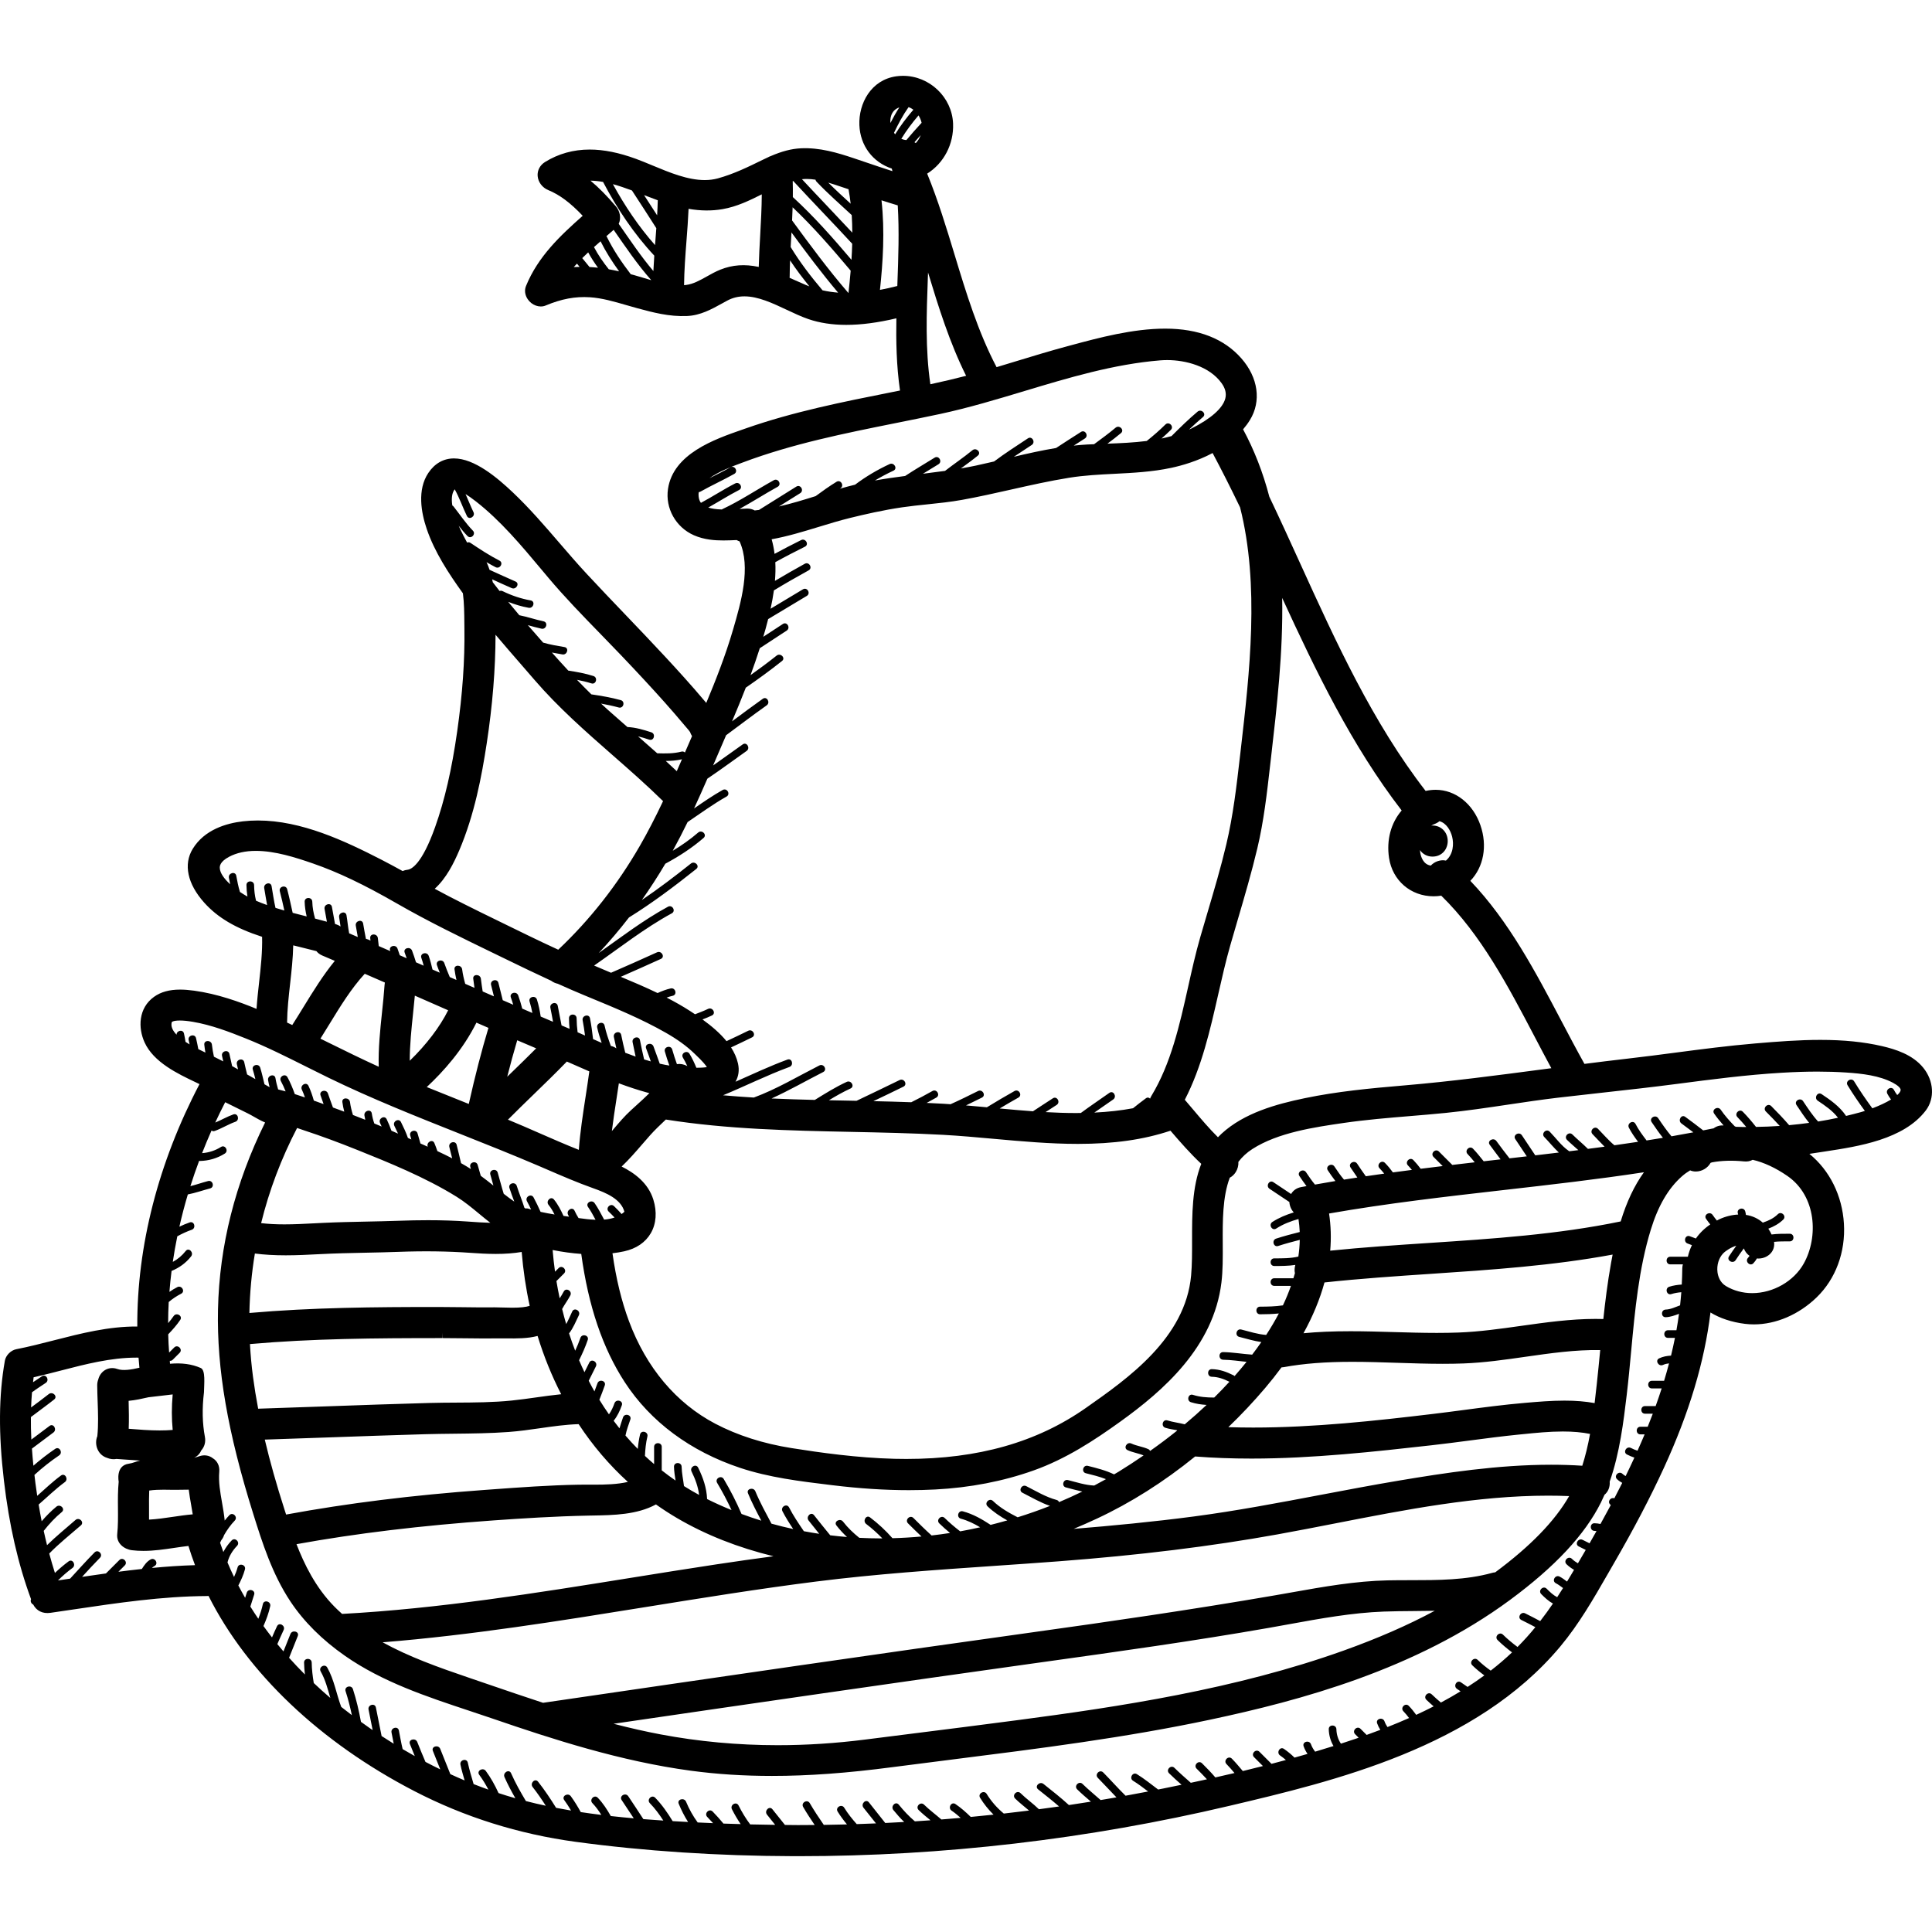 <?xml version="1.0" encoding="iso-8859-1"?>
<!-- Generator: Adobe Illustrator 16.0.0, SVG Export Plug-In . SVG Version: 6.00 Build 0)  -->
<!DOCTYPE svg PUBLIC "-//W3C//DTD SVG 1.1//EN" "http://www.w3.org/Graphics/SVG/1.1/DTD/svg11.dtd">
<svg version="1.1" id="Capa_1" xmlns="http://www.w3.org/2000/svg" xmlns:xlink="http://www.w3.org/1999/xlink" x="0px" y="0px"
	 width="506.4px" height="506.4px" viewBox="0 0 506.4 506.4" style="enable-background:new 0 0 506.4 506.4;" xml:space="preserve"
	>
<g>
	<path d="M504.102,279.857c-2.793-3.439-7.256-4.832-10.832-5.662c-4.734-1.097-10.014-1.629-16.137-1.629
		c-5.588,0-11.231,0.438-17.005,0.928c-7.218,0.611-14.192,1.525-20.938,2.41c-4.065,0.533-8.27,1.084-12.501,1.566
		c-4.115,0.469-8.152,0.975-11.386,1.389c-2.053-3.676-4.079-7.524-6.044-11.254c-6.779-12.879-13.782-26.181-23.865-36.726
		c3.479-3.609,4.525-9.153,2.64-14.589c-1.955-5.634-6.559-9.273-11.728-9.273c-0.865,0-1.747,0.099-2.635,0.294
		c-13.914-17.971-23.533-39.104-32.842-59.551c-2.629-5.774-5.347-11.744-8.121-17.557c-1.647-6.32-3.961-12.258-6.88-17.666
		c0.692-0.809,1.286-1.621,1.803-2.463c3.019-4.914,2.163-11.088-2.229-16.111c-4.54-5.192-11.265-7.825-19.986-7.825
		c-8.504,0-17.394,2.394-24.536,4.317l-1.04,0.279c-4.68,1.256-9.38,2.689-13.925,4.075c-1.565,0.478-3.132,0.955-4.699,1.427
		c-4.88-9.287-7.982-19.509-10.986-29.406c-2.143-7.059-4.354-14.345-7.209-21.317c4.368-2.742,6.998-7.736,6.792-13.095
		c-0.265-6.916-6.153-12.542-13.128-12.542c-0.575,0-1.157,0.04-1.728,0.119c-6.665,0.921-9.927,7.135-9.705,12.795
		c0.211,5.381,3.504,9.742,8.495,11.395c0.04,0.229,0.098,0.456,0.173,0.678c-2.335-0.749-4.666-1.539-6.94-2.311
		c-1.05-0.356-2.101-0.712-3.152-1.065c-4.327-1.451-8.99-2.859-13.947-2.613c-2.434,0.123-4.93,0.771-7.848,2.032
		c-0.276,0.09-0.536,0.206-0.776,0.347c-0.48,0.219-0.957,0.443-1.43,0.675c-3.661,1.798-7.446,3.656-11.657,4.823
		c-1.071,0.296-2.231,0.447-3.447,0.447c-4.481,0-9.174-1.95-13.712-3.836c-1.498-0.622-2.913-1.21-4.301-1.719
		C162.227,40,158.25,39.2,154.55,39.2c-4.255,0-8.184,1.096-11.678,3.257c-1.342,0.83-2.069,2.21-1.947,3.692
		c0.131,1.594,1.223,3.037,2.781,3.678c2.975,1.223,5.798,3.322,9.027,6.734c-5.828,5.17-11.688,10.624-14.863,18.406
		c-0.45,1.104-0.287,2.363,0.448,3.457c1.072,1.597,3.093,2.327,4.687,1.662c4.161-1.739,7.752-2.422,11.626-2.17
		c3.157,0.204,6.396,1.145,9.529,2.055c0.976,0.283,1.944,0.564,2.907,0.823c4.071,1.098,8.301,2.242,13.028,2.034
		c3.487-0.149,6.425-1.773,9.265-3.345c0.412-0.228,0.822-0.454,1.231-0.675c1.411-0.761,2.896-1.13,4.54-1.13
		c3.587,0,7.383,1.786,11.055,3.515c1.888,0.889,3.841,1.808,5.719,2.451c2.922,1.001,6.256,1.509,9.91,1.509
		c3.919,0,8.231-0.564,13.134-1.721c-0.099,5.782-0.002,12.335,0.952,18.928l-2.307,0.459c-12.623,2.51-25.677,5.104-38.138,9.479
		l-0.979,0.342c-7.173,2.499-18.011,6.275-19.387,15.507c-0.754,5.059,2.036,10.053,6.785,12.146
		c2.746,1.209,5.58,1.364,7.743,1.364c1.148,0,2.302-0.051,3.417-0.1l0.046-0.002c0.239,0.141,0.494,0.256,0.764,0.342
		c3.072,6.758,0.339,16.132-1.673,23.029l-0.042,0.142c-1.967,6.745-4.575,13.37-7.01,19.175c-0.083-0.099-0.166-0.196-0.248-0.294
		c-3.669-4.368-7.527-8.584-10.478-11.768c-3.46-3.734-7.034-7.47-10.49-11.082c-3.353-3.506-6.819-7.13-10.172-10.741
		c-2.439-2.628-4.824-5.399-7.131-8.079c-3.842-4.464-7.814-9.08-12.21-13.24c-4.027-3.812-10.006-8.881-15.398-8.881
		c-2.737,0-5.064,1.319-6.73,3.815c-2.951,4.421-1.865,10.388-0.435,14.614c2.076,6.131,5.785,11.744,9.484,16.896l0.022,0.031
		c0.333,2.562,0.355,5.322,0.376,7.771l0.015,1.486c0.119,8.346-0.497,17.146-1.885,26.9c-1.427,10.039-3.27,18.024-5.798,25.133
		c-3.472,9.757-6.214,11.062-7.231,11.169c-0.454,0.048-0.883,0.161-1.282,0.339c-1.778-0.979-3.656-1.998-5.542-2.967
		c-9.692-4.977-20.988-10.285-32.401-10.285c-1.334,0-2.659,0.075-3.937,0.223c-4.285,0.498-10.044,2.152-13.137,7.215
		c-2.474,4.048-1.38,9.179,3,14.076c3.517,3.931,8.228,6.721,15.186,8.973c0.105,3.963-0.346,8.009-0.785,11.932
		c-0.254,2.278-0.516,4.616-0.673,6.96c-4.38-1.817-10.259-3.938-16.349-4.771c-1.422-0.192-2.594-0.283-3.689-0.283
		c-2.818,0-5.051,0.619-6.826,1.895c-4.125,2.961-4.215,8.139-2.475,11.955c2.369,5.198,8.696,8.209,13.316,10.407l0.355,0.17
		c0.24,0.114,0.48,0.229,0.719,0.349c-10.791,20.569-16.412,42.473-16.306,63.535c-7.483-0.056-14.764,1.803-21.776,3.602
		c-3.256,0.834-6.622,1.699-9.946,2.35c-1.425,0.279-2.736,1.602-2.987,3.01c-1.616,9.107-1.694,19.098-0.247,31.438
		c1.37,11.688,3.705,21.855,7.109,31.072c-0.258,0.568,0.076,1.189,0.564,1.4c0.863,1.645,2.467,2.467,4.516,2.174
		c2.041-0.295,4.082-0.598,6.123-0.9c11.385-1.689,23.156-3.438,34.84-3.5c0.163,0,0.323-0.01,0.48-0.027
		c10.188,20.256,29.288,38.383,53.937,51.15c13.14,6.807,27.38,11.281,42.323,13.303c18.001,2.436,37.173,3.697,56.982,3.756
		l1.399,0.002c37.82,0,75.81-4.439,112.911-13.189c27.256-6.43,64.584-15.234,86.763-41.781c4.872-5.832,8.704-12.502,12.413-18.953
		c0.522-0.91,1.047-1.82,1.57-2.729c5.268-9.09,9.576-17.316,13.175-25.15c6.63-14.432,10.633-27.777,12.199-40.709
		c2.472,1.518,5.593,2.552,9.048,2.979c0.767,0.094,1.553,0.143,2.335,0.143h0.001c5.792,0,11.778-2.573,16.423-7.061
		c5.013-4.843,7.627-11.898,7.173-19.361c-0.447-7.342-3.733-13.954-9.055-18.279c0.922-0.137,1.831-0.275,2.729-0.413l1.484-0.228
		c8.661-1.317,20.525-3.123,26.306-10.735C507.171,287.9,506.894,283.297,504.102,279.857z M165.644,49.928
		c2.151,3.278,4.271,6.577,6.384,9.88c-0.075,1.047-0.154,2.09-0.233,3.121c-0.033,0.435-0.066,0.874-0.1,1.311
		c-4.283-4.83-7.973-10.336-11.049-15.969C162.27,48.714,163.928,49.284,165.644,49.928z M172.41,52.495
		c-0.03,1.312-0.093,2.629-0.167,3.945c-1.132-1.772-2.284-3.532-3.428-5.297C170,51.601,171.201,52.061,172.41,52.495z
		 M158.068,47.684c3.587,6.843,8.084,13.625,13.428,19.32c-0.093,1.342-0.177,2.689-0.237,4.042
		c-3.316-3.906-6.151-8.181-9.088-12.38c0.713-1.503,0.313-3.332-0.722-4.555c-2.303-2.72-4.479-4.928-6.675-6.758
		C155.867,47.367,156.963,47.489,158.068,47.684z M166.115,72.084c-0.27-0.074-0.523-0.138-0.787-0.208
		c-2.366-3.086-4.543-6.298-6.275-9.814c-0.031-0.063-0.077-0.097-0.115-0.147c0.641-0.557,1.276-1.112,1.906-1.67
		c3.143,4.512,6.212,9.078,9.864,13.196c-0.606-0.178-1.213-0.357-1.808-0.538C167.958,72.618,167.029,72.337,166.115,72.084z
		 M159.569,70.583c-1.45-1.834-2.789-3.739-3.877-5.816c0.573-0.513,1.146-1.021,1.724-1.524c1.385,2.781,3.047,5.379,4.858,7.876
		C161.334,70.909,160.442,70.736,159.569,70.583z M154.17,66.15c0.762,1.404,1.629,2.739,2.571,4.024
		c-0.755-0.085-1.492-0.146-2.217-0.186c-0.638-0.776-1.271-1.559-1.91-2.336C153.125,67.145,153.641,66.643,154.17,66.15z
		 M151.229,69.103c0.232,0.283,0.468,0.563,0.698,0.849c-0.515,0.01-1.031,0.017-1.536,0.05
		C150.661,69.695,150.952,69.403,151.229,69.103z M199.258,61.605c-0.153,2.738-0.31,5.554-0.381,8.358
		c-3.697-0.786-6.909-0.548-10.062,0.714c-1.251,0.5-2.418,1.154-3.547,1.787c-1.82,1.021-3.54,1.984-5.428,2.227
		c-0.177,0.022-0.356,0.041-0.539,0.057c0.04-3.861,0.341-7.793,0.633-11.597c0.211-2.754,0.428-5.586,0.549-8.415
		c3.171,0.547,6.095,0.571,8.93,0.08c3.736-0.647,7.055-2.27,10.258-3.874C199.653,54.501,199.453,58.102,199.258,61.605z
		 M375.476,224.527c1.202,0,2.271-0.471,3.006-1.326c0.636-0.739,0.984-1.716,0.984-2.749c0-2.323-1.716-4.075-3.99-4.075
		c-0.114,0-0.222,0.024-0.332,0.033c0.277-0.17,0.572-0.32,0.891-0.437c0.471-0.174,0.899-0.421,1.269-0.73
		c1.816,0.511,2.913,2.433,3.318,4.059c0.481,1.929,0.304,4.627-1.625,6.27c-1.398-0.305-2.955,0.227-3.969,1.304
		c-1.993-0.278-2.584-2.36-2.75-3.291c-0.045-0.251-0.07-0.509-0.088-0.769C372.896,223.863,374.078,224.527,375.476,224.527z
		 M332.882,200.9l0.305-2.654c1.491-12.932,3.152-27.323,2.887-41.521c8.824,19.18,18.205,38.691,31.322,55.711
		c-2.814,3.262-4.019,7.713-3.314,12.423c0.885,5.929,5.688,10.069,11.684,10.069c0.667,0,1.339-0.053,2.007-0.158
		c10.438,10.201,17.539,23.742,24.411,36.846c1.447,2.762,2.938,5.6,4.439,8.373l-2.229,0.293
		c-11.829,1.562-24.062,3.176-36.119,4.201c-9.353,0.797-17.784,1.6-26.289,3.366c-7.459,1.55-15.88,3.866-21.785,9.29
		c-0.33,0.305-0.649,0.618-0.96,0.947c-2.299-2.272-4.433-4.799-6.505-7.254c-0.728-0.861-1.452-1.721-2.185-2.569
		c4.438-8.58,6.631-18.248,8.754-27.608c0.968-4.268,1.969-8.679,3.157-12.839c0.643-2.243,1.3-4.482,1.955-6.721
		c1.797-6.123,3.654-12.453,5.157-18.792C331.257,215.2,332.083,207.93,332.882,200.9z M312.455,325.197
		c0.003,3.229,0.005,6.277-0.248,9.094c-1.478,16.443-16.579,27.029-27.604,34.76c-12.822,8.988-28.208,13.357-47.038,13.357
		c-1.029,0-2.058-0.012-3.091-0.037c-9.812-0.246-19.584-1.629-27-2.807c-7.419-1.178-14.134-3.322-19.959-6.375
		c-10.275-5.391-18.108-14.686-22.65-26.882c-1.958-5.259-3.379-11.099-4.329-17.812c1.067-0.125,2.093-0.295,3.062-0.508
		c3.165-0.691,5.58-2.332,6.982-4.746c1.435-2.467,1.67-5.604,0.663-8.828c-1.376-4.405-5.015-7-8.304-8.646
		c1.947-1.844,3.7-3.872,5.407-5.849c0.679-0.786,1.359-1.574,2.053-2.352c1.232-1.382,2.62-2.693,3.962-3.964l0.165-0.155
		c16.176,2.56,32.619,2.901,48.531,3.232c7.896,0.165,16.062,0.335,24.092,0.773c4.379,0.24,8.934,0.652,13.34,1.05
		c7.226,0.653,14.697,1.327,22.049,1.327c9.449,0,17.192-1.102,24.258-3.457c2.531,2.949,5.153,5.955,8.069,8.686
		C312.443,311.228,312.449,318.324,312.455,325.197z M151.667,373.283c3.705,5.635,8.037,10.717,12.906,15.143
		c-2.778,0.654-5.894,0.723-8.899,0.723l-2.414-0.004c-0.571,0-1.13,0.002-1.673,0.012c-7.642,0.135-15.387,0.701-22.876,1.248
		l-1.912,0.139c-18.719,1.361-35.683,3.467-51.808,6.436c-0.134-0.408-0.266-0.816-0.397-1.225
		c-2.111-6.561-3.815-12.605-5.192-18.418c5.645-0.184,11.289-0.383,16.934-0.582c8.212-0.291,16.703-0.59,25.053-0.832
		c2.521-0.072,5.101-0.102,7.596-0.129c4.699-0.051,9.558-0.104,14.327-0.455c2.761-0.203,5.523-0.598,8.195-0.979
		C144.833,373.881,148.265,373.391,151.667,373.283z M171.929,394.33c1.852,1.311,3.729,2.523,5.592,3.613
		c7.455,4.363,15.907,7.703,25.215,9.969c-4.985,0.664-10.005,1.377-15.003,2.133c-7.482,1.131-15.081,2.354-22.429,3.533
		c-24.7,3.971-50.237,8.074-75.637,9.447c-0.78-0.699-1.43-1.314-2.019-1.912c-4.99-5.066-7.932-11.217-9.933-16.365
		c15.649-2.836,32.596-4.879,51.734-6.238c7.343-0.52,16.026-1.076,24.752-1.25l1.136-0.021
		C160.812,397.145,166.974,397.039,171.929,394.33z M213.937,414.539c15.538-1.963,31.448-3.055,46.835-4.111
		c5.565-0.383,11.133-0.764,16.692-1.186c21.149-1.605,39.916-3.914,57.373-7.059c5.072-0.912,10.267-1.93,15.288-2.91
		c18.217-3.562,37.055-7.242,55.623-7.242c1.868,0,3.727,0.037,5.546,0.111c-3.742,6.537-10.109,13.102-19.381,19.986
		c-0.266,0.021-0.522,0.064-0.784,0.137c-6.877,1.914-14.237,1.918-21.356,1.922c-2.023,0-4.043,0.002-6.052,0.045
		c-8.436,0.178-16.869,1.678-25.026,3.129c-1.48,0.264-2.957,0.525-4.433,0.781c-22.422,3.871-44.894,7.096-61.966,9.471
		c-42.601,5.928-85.185,12.16-126.365,18.186l-3.591,0.525c-4.662-1.525-9.38-3.139-13.945-4.699
		c-1.742-0.596-3.485-1.191-5.229-1.785c-8.378-2.848-16.001-5.578-22.877-9.375c23.167-1.855,46.386-5.6,68.888-9.229
		C183.833,418.873,198.988,416.428,213.937,414.539z M287.518,398.043c8.878-4.145,17.534-9.623,25.74-16.283
		c4.766,0.371,9.606,0.551,14.779,0.551c16.109,0,32.602-1.852,47.15-3.484c3.348-0.377,6.735-0.82,10.013-1.25
		c4.188-0.551,8.518-1.119,12.782-1.545l1.069-0.107c3.471-0.352,7.06-0.713,10.604-0.713c2.669,0,5.013,0.209,7.119,0.635
		c-0.571,3.104-1.242,5.85-2.038,8.338c-2.646-0.174-5.392-0.26-8.179-0.26c-13.938,0-27.922,2.15-39.936,4.166
		c-6.838,1.148-13.759,2.461-20.451,3.73c-10.868,2.061-22.106,4.195-33.241,5.664c-10.716,1.414-21.537,2.438-31.496,3.248
		C283.473,399.881,285.502,398.984,287.518,398.043z M331.618,363.811c1.499-1.768,2.935-3.58,4.274-5.4
		c0.204-0.008,0.41-0.031,0.615-0.068c5.188-0.949,10.891-1.393,17.946-1.393c3.923,0,7.931,0.133,11.808,0.26
		c3.899,0.129,7.933,0.262,11.901,0.262c1.942,0,3.721-0.029,5.437-0.094c5.439-0.201,10.931-0.986,16.239-1.748
		c6.439-0.922,13.098-1.879,19.597-1.758c-0.291,3.012-0.583,6.021-0.911,9.025c-0.177,1.607-0.356,3.236-0.556,4.873
		c-2.37-0.438-4.973-0.65-7.901-0.65c-3.507,0-6.988,0.299-10.354,0.588l-0.151,0.014c-5.302,0.455-10.646,1.16-15.814,1.844
		c-2.719,0.357-5.438,0.719-8.159,1.043c-15.116,1.807-31.206,3.57-47.105,3.57c-2.201,0-4.383-0.033-6.521-0.102
		C325.371,370.801,328.609,367.357,331.618,363.811z M394.258,311.908c12.03-1.371,24.43-2.783,36.639-4.646
		c-2.52,3.494-4.526,7.742-6.096,12.889c-0.029,0.006-0.061,0.012-0.09,0.018c-16.454,3.404-33.56,4.533-50.103,5.623
		c-8.517,0.562-17.301,1.142-25.945,2.025c0.281-3.296,0.183-6.56-0.298-9.742C363.57,315.406,379.163,313.63,394.258,311.908z
		 M375.219,333.88c15.627-1.048,31.762-2.128,47.47-5.04c-0.142,0.715-0.276,1.438-0.407,2.164
		c-0.943,5.234-1.575,10.49-2.028,14.729c-0.683-0.021-1.376-0.031-2.075-0.031c-6.527,0-13.117,0.929-19.489,1.826
		c-5.386,0.76-10.952,1.545-16.38,1.744c-1.787,0.066-3.652,0.1-5.7,0.1c-3.756,0-7.583-0.111-11.283-0.219
		c-3.714-0.107-7.555-0.221-11.338-0.221c-4.646,0-8.641,0.17-12.332,0.527c2.462-4.463,4.309-8.928,5.504-13.314
		C356.477,335.136,365.998,334.498,375.219,333.88z M376.062,422.207c-7.061,3.789-14.911,7.217-23.828,10.41
		c-28.434,10.182-59.005,14.754-85.431,18.24c-9.193,1.215-18.552,2.393-27.602,3.533c-4.14,0.521-8.28,1.043-12.42,1.57
		c-7.705,0.979-15.424,1.477-22.943,1.477c-10.428,0-20.759-0.955-30.708-2.836c-3.913-0.74-7.98-1.658-12.302-2.781
		c36.957-5.404,73.219-10.676,109.482-15.744l3.363-0.469c19.294-2.693,39.244-5.479,58.8-8.904
		c1.793-0.312,3.591-0.641,5.392-0.969c8.138-1.482,16.553-3.016,24.835-3.32c2.581-0.096,5.216-0.117,7.764-0.137
		C372.307,422.262,374.178,422.25,376.062,422.207z M77.872,295.658c0.629,0.22,1.254,0.435,1.871,0.638
		c4.373,1.438,8.979,3.135,14.078,5.184c7.847,3.152,17.613,7.074,25.872,12.212c2.067,1.286,3.918,2.814,5.877,4.434
		c0.959,0.793,1.939,1.604,2.954,2.388c-1.877-0.047-3.778-0.183-5.628-0.313l-0.359-0.025c-3.257-0.23-6.631-0.346-10.316-0.346
		c-2.454,0-5.059,0.052-7.962,0.154c-2.771,0.098-5.546,0.155-8.321,0.213c-3.66,0.075-7.445,0.153-11.172,0.33
		c-0.809,0.038-1.618,0.082-2.429,0.123c-2.561,0.135-5.208,0.272-7.788,0.272c-2.241,0-4.254-0.106-6.104-0.325
		C70.54,312.048,73.707,303.672,77.872,295.658z M74.885,329.035c2.909,0,5.847-0.145,8.849-0.305
		c4.002-0.212,8.089-0.297,12.041-0.378c2.815-0.058,5.727-0.118,8.594-0.224c6.85-0.254,13-0.168,19.009,0.26
		c1.957,0.141,4.269,0.282,6.567,0.282c2.5,0,4.739-0.171,6.793-0.517c0.397,4.811,1.104,9.549,2.105,14.121
		c-0.955,0.327-2.481,0.492-4.558,0.492c-0.902,0-1.799-0.027-2.622-0.054c-0.729-0.022-1.405-0.043-1.984-0.043l-0.245,0.001
		c-2.809,0.031-5.618-0.004-8.427-0.04c-2.062-0.026-4.126-0.054-6.237-0.054c-16.64,0.002-32.951,0.127-49.401,1.57
		c0.103-5.217,0.584-10.445,1.438-15.584C69.262,328.882,71.921,329.035,74.885,329.035z M116.021,350.73l0.046-1.5v1.5
		c1.974,0,3.948,0.023,5.923,0.049c3,0.037,6.002,0.072,9.006,0.025l0.615-0.004c0.398,0,0.817,0.004,1.252,0.008
		c2.48,0.023,5.475,0.055,8.045-0.643c1.635,5.338,3.71,10.463,6.188,15.279c-2.231,0.225-4.454,0.537-6.62,0.842
		c-2.099,0.295-4.268,0.602-6.39,0.816c-4.765,0.484-9.717,0.514-14.506,0.539c-2.299,0.014-4.676,0.027-7.005,0.092
		c-8.919,0.244-17.98,0.566-26.744,0.879c-6.054,0.217-12.108,0.432-18.164,0.625c-0.554-2.926-0.998-5.67-1.352-8.354
		c-0.373-2.824-0.641-5.705-0.799-8.586C81.909,350.855,98.116,350.732,116.021,350.73z M161.596,287.99
		c0.208-1.346,0.415-2.691,0.614-4.039c2.605,0.967,5.002,1.752,7.28,2.383c0.237,0.066,0.479,0.131,0.723,0.193
		c-1.1,1.096-2.263,2.147-3.401,3.18c-0.495,0.447-0.988,0.895-1.472,1.34c-1.661,1.529-3.091,3.216-4.475,4.845
		c-0.164,0.194-0.327,0.388-0.49,0.577C160.727,293.619,161.166,290.773,161.596,287.99z M325.044,132.999
		c5.151,20.347,2.501,43.312,0.163,63.578l-0.182,1.569c-0.922,8.013-1.794,15.581-3.611,23.249
		c-1.418,5.985-3.201,12.005-4.925,17.827c-0.631,2.131-1.263,4.261-1.878,6.396c-1.223,4.239-2.221,8.714-3.188,13.042
		c-2.205,9.89-4.485,20.115-9.642,28.611c-0.137,0.227-0.242,0.456-0.332,0.688c-0.275-0.284-0.688-0.391-1.111-0.073
		c-1.131,0.849-2.264,1.698-3.356,2.597c-3.157,0.59-6.528,0.965-10.15,1.141c1.647-1.153,3.314-2.28,4.956-3.444
		c1.043-0.739,0.045-2.476-1.01-1.728c-2.49,1.767-5.028,3.459-7.479,5.272c-0.432,0.005-0.855,0.017-1.296,0.017
		c-2.633,0-5.29-0.094-7.952-0.244c0.976-0.623,1.95-1.246,2.916-1.883c1.07-0.707,0.07-2.44-1.01-1.728
		c-1.73,1.144-3.484,2.245-5.205,3.397c-2.923-0.209-5.839-0.471-8.723-0.738c1.62-0.969,3.249-1.924,4.896-2.846
		c1.125-0.629,0.117-2.356-1.01-1.728c-2.444,1.368-4.852,2.802-7.24,4.261c-1.816-0.17-3.646-0.336-5.478-0.49
		c1.394-0.67,2.781-1.352,4.166-2.043c1.153-0.576,0.142-2.303-1.01-1.728c-2.386,1.192-4.777,2.371-7.208,3.462
		c-0.61-0.042-1.223-0.087-1.827-0.123c-1.474-0.088-2.953-0.154-4.433-0.223c0.848-0.453,1.689-0.916,2.525-1.391
		c1.122-0.635,0.114-2.363-1.01-1.727c-1.825,1.034-3.678,2.016-5.555,2.945c-3.317-0.121-6.632-0.217-9.921-0.288
		c2.633-1.255,5.268-2.503,7.879-3.8c1.155-0.573,0.142-2.299-1.01-1.727c-3.74,1.857-7.527,3.615-11.286,5.436
		c-0.764-0.016-1.535-0.031-2.294-0.047c-1.644-0.03-3.294-0.062-4.949-0.098c1.844-1.113,3.712-2.182,5.674-3.087
		c1.17-0.539,0.153-2.263-1.01-1.728c-2.918,1.347-5.633,3.047-8.358,4.731c-3.764-0.09-7.549-0.21-11.341-0.381
		c4.609-2.084,9.016-4.628,13.538-6.927c1.149-0.584,0.138-2.311-1.01-1.727c-5.691,2.893-11.186,6.202-17.172,8.412
		c-2.69-0.158-5.38-0.354-8.066-0.594c5.83-2.411,11.477-5.245,17.402-7.426c1.2-0.441,0.682-2.375-0.531-1.93
		c-4.637,1.707-9.1,3.812-13.613,5.805c0.815-1.393,1.047-3.027,0.659-4.77c-0.334-1.498-0.972-2.902-1.82-4.225
		c1.841-0.864,3.683-1.729,5.505-2.633c1.155-0.572,0.142-2.299-1.01-1.727c-1.883,0.934-3.786,1.825-5.688,2.719
		c-1.716-2.107-3.944-3.989-6.298-5.688c0.836-0.322,1.67-0.65,2.479-1.042c1.161-0.562,0.146-2.284-1.01-1.728
		c-1.113,0.537-2.271,0.967-3.423,1.414c-0.435-0.293-0.87-0.58-1.304-0.859c-1.98-1.28-4.04-2.436-6.138-3.516
		c0.52-0.187,1.048-0.348,1.594-0.471c1.259-0.281,0.725-2.21-0.531-1.929c-1.199,0.271-2.331,0.707-3.436,1.214
		c-3.185-1.535-6.433-2.921-9.649-4.261c3.514-1.538,7.017-3.1,10.509-4.688c1.173-0.532,0.155-2.256-1.01-1.727
		c-4.001,1.818-8.015,3.607-12.047,5.354l-0.131-0.054c-1.376-0.573-2.791-1.174-4.31-1.829c6.729-4.671,13.148-9.763,20.366-13.696
		c1.133-0.617,0.123-2.345-1.01-1.727c-6.428,3.502-12.219,7.925-18.162,12.151c2.763-2.937,5.413-6.052,7.946-9.334
		c6.163-3.824,11.958-8.193,17.643-12.722c1.009-0.804-0.416-2.209-1.414-1.414c-4.187,3.336-8.44,6.569-12.857,9.562
		c2.152-3.048,4.207-6.223,6.159-9.521c3.556-1.909,6.942-4.089,10.025-6.756c0.978-0.845-0.443-2.253-1.414-1.414
		c-2.089,1.807-4.331,3.372-6.671,4.782c1.366-2.473,2.659-4.986,3.892-7.523c3.379-2.264,6.652-4.689,10.206-6.685
		c1.124-0.632,0.116-2.359-1.01-1.727c-2.603,1.461-5.053,3.154-7.505,4.846c1.206-2.6,2.364-5.21,3.497-7.812
		c3.482-2.335,6.847-4.844,10.277-7.26c1.046-0.736,0.048-2.471-1.01-1.727c-2.6,1.831-5.167,3.707-7.771,5.529
		c0.274-0.639,0.551-1.278,0.823-1.914c0.638-1.485,1.275-2.971,1.918-4.454c0.226-0.52,0.446-1.037,0.67-1.556
		c3.542-2.612,7.033-5.293,10.629-7.831c1.045-0.736,0.047-2.472-1.01-1.727c-2.726,1.924-5.393,3.928-8.065,5.924
		c1.246-2.939,2.458-5.878,3.605-8.835c3.238-2.228,6.413-4.544,9.497-6.993c1.01-0.802-0.415-2.207-1.414-1.414
		c-2.235,1.775-4.521,3.477-6.844,5.125c0.86-2.332,1.672-4.684,2.428-7.059c2.343-1.556,4.716-3.069,7.062-4.624
		c1.069-0.708,0.069-2.441-1.01-1.727c-1.707,1.131-3.426,2.242-5.14,3.361c0.205-0.699,0.418-1.394,0.611-2.098
		c0.229-0.835,0.454-1.686,0.671-2.545l10.127-6.076c1.104-0.662,0.1-2.392-1.01-1.727l-8.479,5.087
		c0.346-1.582,0.646-3.189,0.867-4.808c2.988-1.822,6.036-3.544,9.099-5.246c1.127-0.626,0.119-2.354-1.01-1.727
		c-2.627,1.46-5.239,2.938-7.817,4.479c0.135-1.639,0.18-3.278,0.096-4.902c2.555-1.422,5.157-2.754,7.775-4.063
		c1.153-0.577,0.141-2.302-1.01-1.727c-2.341,1.171-4.668,2.362-6.962,3.615c-0.163-1.292-0.407-2.571-0.766-3.825
		c4.213-0.762,8.318-2.017,12.305-3.235c2.705-0.826,5.502-1.682,8.276-2.363c3.704-0.909,8.606-2.048,13.679-2.788
		c2.171-0.316,4.414-0.549,6.583-0.772c2.976-0.309,6.053-0.627,9.062-1.171c4.305-0.778,8.627-1.75,12.807-2.69
		c4.993-1.123,10.156-2.284,15.276-3.108c3.915-0.631,7.969-0.835,11.888-1.033c4.857-0.246,9.881-0.5,14.823-1.554
		c2.841-0.605,6.877-1.757,10.882-3.888c0.004,0.008,0.008,0.015,0.012,0.022C320.127,123.042,322.482,127.69,325.044,132.999z
		 M177.388,202.136c-0.949-0.899-1.909-1.791-2.876-2.674c1.418-0.015,2.829-0.123,4.236-0.445
		C178.295,200.056,177.846,201.099,177.388,202.136z M243.195,72.927c0.019-0.499,0.037-1,0.055-1.503
		c2.755,9.071,5.648,18.383,9.982,27.081c-2.86,0.743-5.905,1.461-9.372,2.212C242.513,91.538,242.86,82.084,243.195,72.927z
		 M234.333,34.802c1.117-2.326,2.319-4.608,3.81-6.714c0.453,0.145,0.877,0.374,1.265,0.668c-1.754,2.036-3.372,4.164-4.783,6.446
		C234.518,35.076,234.428,34.937,234.333,34.802z M236.242,36.39c1.331-2.174,2.853-4.201,4.514-6.142
		c0.377,0.601,0.657,1.266,0.807,1.94c-1.362,1.479-2.704,2.975-3.986,4.52C237.092,36.677,236.649,36.562,236.242,36.39z
		 M241.331,35.409c-0.278,0.767-0.712,1.475-1.29,2.088c-0.112-0.078-0.234-0.144-0.354-0.21
		C240.227,36.654,240.771,36.026,241.331,35.409z M235.722,28.153c-0.849,1.319-1.612,2.685-2.328,4.08
		c-0.002-0.016-0.007-0.031-0.008-0.046C233.317,31.421,233.306,28.997,235.722,28.153z M222.391,76.812h-0.005
		c-5.253-6.082-10.027-12.545-14.771-19.033c0.057-1.145,0.105-2.294,0.142-3.448c5.455,5.175,10.373,10.86,15.215,16.611
		C222.805,72.911,222.611,74.873,222.391,76.812z M215.597,76.094c-3.046-3.594-5.909-7.311-8.355-11.344
		c0.052-1,0.106-1.997,0.162-2.982c0.016-0.279,0.03-0.564,0.046-0.846c3.94,5.37,7.938,10.693,12.229,15.783
		C218.264,76.594,216.907,76.389,215.597,76.094z M207.812,51.657c0.017-1.396,0.014-2.793-0.032-4.188
		c0.045-0.013,0.086-0.019,0.131-0.03c5.104,5.529,10.357,10.918,15.46,16.448c-0.036,1.403-0.104,2.808-0.193,4.213
		C218.325,62.367,213.354,56.739,207.812,51.657z M222.409,49.602c0.234,1.249,0.411,2.517,0.559,3.793
		c-1.983-1.813-3.962-3.631-5.869-5.523c1.104,0.321,2.203,0.689,3.29,1.055L222.409,49.602z M213.753,47.1
		c0.033,0.169,0.099,0.338,0.245,0.493c2.921,3.099,6.137,5.885,9.249,8.783c0.102,1.522,0.14,3.06,0.148,4.602
		c-4.371-4.691-8.823-9.306-13.188-14.003c0.394-0.042,0.795-0.069,1.21-0.069C212.19,46.906,212.97,46.979,213.753,47.1z
		 M211.258,74.712c-0.966-0.407-1.933-0.841-2.902-1.275c-0.464-0.207-0.929-0.415-1.394-0.621c0.017-0.148,0.024-0.299,0.025-0.451
		c0.007-1.365,0.048-2.744,0.099-4.123c1.571,2.359,3.28,4.617,5.065,6.82C211.852,74.948,211.553,74.837,211.258,74.712z
		 M235.223,74.221l-0.026,0.742c-1.585,0.409-3.091,0.746-4.549,1.018c0.771-7.214,1.311-15.38,0.403-23.481
		c1.342,0.438,2.778,0.893,4.26,1.332C235.719,60.584,235.468,67.511,235.223,74.221z M193.837,133.397
		c3.378-1.85,6.625-3.938,9.997-5.805c1.128-0.624,0.119-2.352-1.01-1.727c-4.515,2.501-8.806,5.396-13.488,7.588
		c-0.051,0.023-0.076,0.061-0.119,0.089c-1.54-0.043-2.706-0.223-3.576-0.509c2.708-1.505,5.316-3.186,8.077-4.598
		c1.148-0.587,0.137-2.312-1.01-1.727c-3.069,1.568-5.947,3.474-8.987,5.094c-0.484-0.634-0.617-1.384-0.628-2.156
		c-0.003-0.225,0.025-0.443,0.065-0.66c0.143-0.008,0.291-0.044,0.443-0.13c2.904-1.633,5.946-3.003,8.852-4.637
		c1.124-0.632,0.116-2.359-1.01-1.727c-1.804,1.015-3.659,1.931-5.504,2.868c2.465-1.79,5.957-3.099,8.085-3.892l0.651-0.244
		c12.957-4.883,26.734-7.646,40.059-10.32c3.826-0.768,7.784-1.562,11.673-2.396c7.487-1.606,14.937-3.85,22.14-6.02
		c11.513-3.467,23.416-7.052,35.577-8.035c0.594-0.048,1.204-0.072,1.813-0.072c4.797,0,11.062,1.593,14.261,6.062
		c0.979,1.368,1.297,2.672,0.971,3.983c-0.634,2.549-3.798,5.354-8.91,7.9c-0.196,0.099-0.398,0.186-0.6,0.278
		c1.188-1.132,2.397-2.239,3.656-3.297c0.987-0.831-0.435-2.238-1.414-1.414c-2.363,1.986-4.563,4.142-6.745,6.323
		c-0.024,0.024-0.03,0.052-0.051,0.077c-0.874,0.249-1.762,0.463-2.655,0.65c0.829-0.731,1.644-1.483,2.435-2.265
		c0.92-0.906-0.495-2.32-1.414-1.414c-1.56,1.539-3.197,2.969-4.899,4.321c-3.396,0.433-6.871,0.584-10.307,0.71
		c1.204-0.897,2.402-1.804,3.554-2.773c0.986-0.833-0.436-2.24-1.414-1.414c-1.812,1.527-3.733,2.915-5.635,4.328
		c-0.601,0.025-1.209,0.044-1.804,0.075c-1.18,0.061-2.356,0.168-3.533,0.293c0.969-0.622,1.938-1.243,2.91-1.862
		c1.084-0.689,0.082-2.421-1.01-1.727c-2.186,1.391-4.364,2.789-6.526,4.213c-3.729,0.613-7.43,1.445-11.07,2.305
		c1.556-1.046,3.131-2.066,4.697-3.104c1.068-0.709,0.068-2.442-1.011-1.727c-2.988,1.981-6.006,3.906-8.863,6.058
		c-1.583,0.372-3.172,0.739-4.739,1.074c-1.31,0.28-2.635,0.525-3.964,0.753c1.502-1.096,3.008-2.186,4.447-3.364
		c0.999-0.817-0.426-2.224-1.414-1.414c-2.322,1.901-4.812,3.581-7.185,5.417c-1.941,0.273-3.877,0.52-5.794,0.755
		c1.358-0.83,2.721-1.653,4.074-2.493c1.093-0.679,0.09-2.409-1.01-1.727c-2.581,1.602-5.203,3.134-7.737,4.804
		c-2.627,0.338-5.279,0.714-7.919,1.187c1.567-0.94,3.189-1.8,4.863-2.578c1.169-0.543,0.152-2.267-1.01-1.727
		c-3.213,1.493-6.245,3.281-9.048,5.396c-1.335,0.324-2.669,0.678-3.995,1.062c0.049-0.03,0.095-0.064,0.144-0.095
		c1.098-0.673,0.094-2.402-1.01-1.727c-1.894,1.16-3.698,2.446-5.481,3.763c-3.16,0.989-6.377,1.977-9.618,2.71
		c1.857-1.16,3.714-2.321,5.571-3.48c1.091-0.682,0.088-2.413-1.01-1.728c-3.264,2.039-6.526,4.079-9.789,6.118
		c-0.374,0.045-0.747,0.099-1.12,0.133c-0.58-0.322-1.245-0.49-1.955-0.49h-0.048C195.233,133.319,194.555,133.356,193.837,133.397z
		 M120.607,138.651c-0.138-0.292-0.247-0.566-0.371-0.85c0.725,0.936,1.471,1.854,2.298,2.702c0.901,0.925,2.314-0.491,1.414-1.414
		c-1.887-1.936-3.384-4.209-5.058-6.323c-0.103-0.13-0.216-0.219-0.333-0.273c-0.29-1.877-0.092-3.338,0.633-4.238
		c1.243,2.242,2.066,4.68,3.188,6.988c0.562,1.16,2.287,0.146,1.727-1.01c-0.754-1.553-1.374-3.162-2.076-4.731
		c0.734,0.458,1.628,1.078,2.72,1.93c6.468,5.048,11.929,11.572,17.209,17.882l1.745,2.083c4.334,5.153,9.112,10.062,13.734,14.809
		c1.8,1.85,3.599,3.697,5.373,5.56c4.453,4.676,8.074,8.586,11.396,12.308c1.706,1.911,3.509,3.998,5.511,6.382l0.353,0.409
		c0.303,0.35,0.592,0.682,0.813,1.021c0.115,0.364,0.286,0.718,0.511,1.056l-0.82,1.893c-0.349,0.805-0.702,1.605-1.051,2.409
		c-0.218-0.214-0.521-0.34-0.906-0.24c-2.095,0.546-4.214,0.507-6.345,0.441c-1.678-1.501-3.359-2.979-5.03-4.437
		c0.991,0.238,1.972,0.546,2.944,0.866c1.229,0.404,1.751-1.527,0.531-1.929c-2.027-0.667-4.128-1.286-6.263-1.38
		c-1.714-1.496-3.43-2.99-5.125-4.508c-0.603-0.539-1.193-1.088-1.783-1.637c1.556,0.277,3.102,0.601,4.631,1.022
		c1.245,0.344,1.773-1.586,0.531-1.929c-2.533-0.698-5.111-1.133-7.705-1.516c-1.293-1.265-2.546-2.539-3.766-3.811
		c1.271,0.247,2.534,0.538,3.773,0.933c1.232,0.392,1.756-1.54,0.531-1.929c-2.149-0.684-4.36-1.08-6.584-1.416
		c-1.503-1.616-2.937-3.205-4.299-4.739c0.919,0.18,1.841,0.342,2.765,0.496c1.261,0.211,1.802-1.717,0.531-1.929
		c-1.88-0.313-3.763-0.633-5.589-1.166l-0.396-0.449c-1.199-1.362-2.407-2.74-3.615-4.13c1.191,0.329,2.378,0.673,3.589,0.93
		c1.258,0.268,1.793-1.66,0.531-1.929c-2.14-0.454-4.207-1.176-6.354-1.602c-0.986-1.158-1.958-2.329-2.921-3.509
		c1.734,0.686,3.516,1.229,5.372,1.56c1.261,0.226,1.8-1.702,0.531-1.929c-2.572-0.459-5.001-1.282-7.349-2.428
		c-0.291-0.143-0.572-0.138-0.812-0.045c-0.593-0.761-1.196-1.516-1.77-2.286c-0.051-0.271-0.118-0.514-0.175-0.775
		c1.701,0.778,3.401,1.561,5.119,2.304c1.171,0.507,2.19-1.216,1.01-1.728c-2.282-0.987-4.533-2.043-6.802-3.061
		c-0.236-0.708-0.497-1.381-0.794-2.006c0.778,0.457,1.565,0.901,2.371,1.313c1.146,0.585,2.159-1.141,1.01-1.727
		c-2.646-1.351-5.118-2.991-7.587-4.637c-0.318-0.213-0.629-0.207-0.883-0.08C121.781,141.017,121.159,139.828,120.607,138.651z
		 M120.386,222.866c3.996-9.387,5.879-19.438,7.192-28.031c1.519-9.93,2.294-19.5,2.308-28.466c2.129,2.528,4.299,5.023,6.418,7.461
		c1.258,1.447,2.517,2.895,3.768,4.349c6.242,7.258,13.483,13.607,20.486,19.747c4.419,3.874,8.983,7.876,13.24,12.06
		c-2.126,4.479-4.065,8.214-6.065,11.687c-5.911,10.262-13.111,19.427-21.412,27.255c-2.897-1.331-5.507-2.564-7.952-3.76
		l-4.444-2.165c-5.355-2.604-10.893-5.298-16.267-8.072c-1.258-0.648-2.505-1.316-3.712-1.974
		C116.981,230.22,118.958,226.221,120.386,222.866z M67.113,236.093c-0.334-1.329-0.493-2.696-0.513-4.099
		c-0.018-1.289-2.018-1.291-2,0c0.014,1.021,0.098,2.022,0.257,3.005c-0.65-0.362-1.313-0.768-1.964-1.21
		c-0.426-1.369-0.701-2.798-0.965-4.243c-0.231-1.267-2.158-0.729-1.929,0.532c0.104,0.57,0.215,1.138,0.332,1.702
		c-1.553-1.421-2.678-2.945-2.722-4.269c-0.012-0.399-0.053-1.615,2.441-2.939c1.934-1.027,4.289-1.548,7-1.548
		c5.042,0,10.398,1.712,15.023,3.316c6.543,2.27,13.318,5.5,21.967,10.474c8.189,4.71,16.812,8.894,25.149,12.938l2.877,1.396
		c4.048,1.967,8.233,4,12.395,5.914c0.523,0.394,1.116,0.662,1.735,0.789c2.546,1.151,4.837,2.146,6.999,3.04l1.328,0.549
		c6.696,2.764,13.621,5.62,19.982,9.248c3.073,1.752,5.529,3.538,7.509,5.461l0.315,0.301c1.857,1.754,2.632,2.723,2.951,3.242
		c-0.44,0.088-1.237,0.178-2.669,0.178h-0.084c-0.517-1.256-1.087-2.484-1.795-3.654c-0.667-1.102-2.396-0.098-1.727,1.01
		c0.433,0.715,0.801,1.457,1.146,2.209c-0.834-0.473-1.809-0.652-2.721-0.518c-0.449-1.262-0.872-2.532-1.234-3.826
		c-0.347-1.239-2.276-0.712-1.928,0.531c0.348,1.24,0.751,2.459,1.179,3.668c-0.383-0.064-0.767-0.127-1.146-0.2
		c-0.454-0.087-0.91-0.183-1.372-0.287c-0.566-1.5-1.058-3.032-1.642-4.53c-0.463-1.188-2.397-0.671-1.928,0.532
		c0.438,1.125,0.825,2.267,1.228,3.403c-0.573-0.16-1.156-0.33-1.754-0.518c-0.4-1.677-0.753-3.363-1.092-5.055
		c-0.253-1.264-2.181-0.729-1.928,0.531c0.253,1.264,0.512,2.523,0.793,3.779c-0.872-0.307-1.771-0.637-2.715-1.004
		c-0.398-1.545-0.743-3.104-1.06-4.672c-0.255-1.264-2.182-0.727-1.928,0.532c0.201,0.999,0.417,1.993,0.646,2.983
		c-0.419-0.301-0.902-0.518-1.437-0.629c-0.631-1.754-1.251-3.51-1.645-5.342c-0.27-1.261-2.198-0.726-1.928,0.532
		c0.293,1.367,0.713,2.691,1.169,4.005c-0.753-0.33-1.507-0.66-2.255-0.992c-0.21-1.826-0.456-3.646-0.805-5.453
		c-0.243-1.267-2.171-0.729-1.928,0.531c0.255,1.324,0.453,2.654,0.622,3.989c-0.649-0.286-1.298-0.571-1.942-0.854
		c-0.16-1.215-0.25-2.438-0.261-3.674c-0.012-1.289-2.012-1.289-2,0c0.008,0.926,0.067,1.85,0.154,2.769
		c-0.109-0.046-0.22-0.097-0.329-0.142c-0.59-0.248-1.182-0.504-1.772-0.752c-0.367-1.705-0.634-3.432-0.998-5.141
		c-0.269-1.261-2.196-0.727-1.928,0.531c0.259,1.216,0.465,2.441,0.694,3.662c-1.078-0.459-2.154-0.911-3.233-1.373
		c-0.229-1.504-0.523-2.994-0.987-4.457c-0.389-1.225-2.319-0.7-1.928,0.531c0.313,0.986,0.541,1.985,0.732,2.99
		c-0.887-0.38-1.771-0.763-2.657-1.146c-0.303-1.168-0.644-2.327-1.057-3.467c-0.436-1.203-2.369-0.685-1.928,0.531
		c0.229,0.635,0.434,1.274,0.625,1.92c-0.916-0.396-1.831-0.791-2.746-1.188c-0.378-1.513-0.756-3.024-1.134-4.536
		c-0.312-1.251-2.241-0.721-1.928,0.531c0.25,0.998,0.5,1.998,0.749,2.996c-0.983-0.428-1.968-0.855-2.948-1.283
		c-0.183-1.109-0.333-2.225-0.473-3.342c-0.158-1.262-2.16-1.277-2,0c0.101,0.803,0.207,1.604,0.32,2.402
		c-0.813-0.354-1.614-0.707-2.425-1.062c-0.351-1.245-0.633-2.509-0.805-3.796c-0.169-1.259-2.171-1.275-2,0
		c0.127,0.943,0.302,1.869,0.506,2.789c-0.581-0.254-1.167-0.512-1.747-0.766c-0.507-1.205-1.006-2.415-1.432-3.654
		c-0.415-1.213-2.348-0.691-1.928,0.531c0.229,0.668,0.482,1.325,0.744,1.979c-0.637-0.278-1.274-0.556-1.911-0.833
		c-0.285-1.209-0.58-2.414-0.996-3.587c-0.428-1.207-2.36-0.687-1.928,0.531c0.238,0.673,0.433,1.358,0.612,2.047
		c-0.671-0.293-1.342-0.585-2.013-0.878c-0.321-1.029-0.646-2.058-1.035-3.063c-0.459-1.189-2.394-0.673-1.928,0.531
		c0.188,0.484,0.353,0.976,0.52,1.467c-0.602-0.263-1.204-0.526-1.806-0.788c-0.197-0.587-0.392-1.175-0.604-1.756
		c-0.438-1.2-2.372-0.682-1.928,0.532c0.017,0.047,0.032,0.094,0.049,0.141c-1.011-0.439-2.02-0.885-3.031-1.323
		c-0.09-0.69-0.165-1.385-0.235-2.083c-0.128-1.271-2.129-1.283-2,0c0.022,0.221,0.045,0.44,0.068,0.661
		c-0.375-0.222-0.78-0.381-1.197-0.48c-0.266-1.324-0.502-2.656-0.726-3.992c-0.212-1.27-2.139-0.729-1.928,0.531
		c0.167,1.001,0.343,1.999,0.529,2.995c-0.755-0.323-1.51-0.646-2.265-0.968c-0.312-1.604-0.444-3.271-0.7-4.741
		c-0.22-1.269-2.147-0.729-1.928,0.532c0.138,0.792,0.252,1.602,0.373,2.414c-0.348-0.237-0.727-0.438-1.154-0.567
		c-0.098-0.029-0.197-0.054-0.295-0.082c-0.271-1.493-0.543-2.985-0.814-4.479c-0.23-1.268-2.157-0.729-1.928,0.532
		c0.203,1.116,0.406,2.232,0.609,3.349c-1.039-0.284-2.067-0.562-3.1-0.825c-0.408-1.437-0.689-2.903-0.728-4.426
		c-0.032-1.287-2.032-1.29-2,0c0.034,1.323,0.232,2.605,0.53,3.864c-1.219-0.307-2.445-0.618-3.673-0.944
		c-0.466-2.065-0.896-4.139-1.438-6.186c-0.33-1.246-2.26-0.717-1.929,0.531c0.442,1.673,0.812,3.363,1.185,5.052
		c-0.777-0.222-1.553-0.454-2.323-0.698c-0.428-1.879-0.688-3.797-1.023-5.703c-0.224-1.269-2.15-0.729-1.929,0.531
		c0.26,1.479,0.475,2.968,0.757,4.438C69.042,236.89,68.071,236.505,67.113,236.093z M140.543,274.781
		c-2.155,2.164-4.363,4.308-6.513,6.395c-0.36,0.35-0.721,0.697-1.08,1.048c0.844-3.321,1.711-6.485,2.62-9.556
		C137.227,273.375,138.885,274.08,140.543,274.781z M139.892,286.848c2.875-2.785,5.839-5.658,8.685-8.6l0.372,0.164
		c1.832,0.81,3.671,1.621,5.519,2.414c-0.302,2.238-0.649,4.494-0.986,6.686c-0.697,4.527-1.415,9.189-1.766,13.876
		c-3.485-1.378-6.967-2.903-10.351-4.385c-2.687-1.179-5.454-2.39-8.222-3.527C135.373,291.229,137.664,289.01,139.892,286.848z
		 M108.265,265.654c0.161-1.535,0.326-3.105,0.469-4.681l8.732,3.834c-2.171,4.364-5.721,9.022-10.067,13.228
		C107.401,273.898,107.84,269.721,108.265,265.654z M124.875,268.048c1.051,0.458,2.102,0.915,3.153,1.37
		c-1.811,6.014-3.504,12.566-5.153,19.943c-3.628-1.445-7.343-2.93-11.02-4.429C116.178,280.914,121.357,275.136,124.875,268.048z
		 M99.265,279.604c-4.408-2.004-8.786-4.161-13.039-6.258c-0.747-0.368-1.493-0.735-2.241-1.104
		c0.827-1.308,1.638-2.631,2.429-3.924c2.766-4.521,5.619-9.186,9.191-13.082c1.76,0.764,3.519,1.529,5.277,2.299
		c-0.037,0.184-0.062,0.371-0.075,0.563c-0.168,2.413-0.427,4.875-0.677,7.257C99.64,270.009,99.138,274.797,99.265,279.604z
		 M75.247,268c0.037-3.377,0.425-6.842,0.8-10.19c0.366-3.274,0.743-6.642,0.811-10.02c0.503,0.124,1.004,0.246,1.503,0.368
		c1.549,0.377,3.08,0.751,4.576,1.144c0.384,0.492,0.907,0.885,1.545,1.155c1.092,0.463,2.182,0.929,3.272,1.396
		c-3.104,3.796-5.694,8.009-8.209,12.101c-0.957,1.559-1.94,3.158-2.942,4.717c-0.45-0.215-0.902-0.43-1.355-0.643
		C75.247,268.018,75.247,268.009,75.247,268z M45.038,267.873c0.004-0.004,0.381-0.383,2.104-0.383c0.938,0,2.086,0.115,3.412,0.34
		c4.816,0.818,9.512,2.609,13.906,4.375c5.4,2.168,10.698,4.822,15.822,7.389c1.953,0.979,3.906,1.957,5.872,2.913
		c11.255,5.479,23.046,10.164,34.449,14.694c6.754,2.685,13.737,5.459,20.52,8.363l2.382,1.026
		c3.864,1.668,7.858,3.394,11.951,4.847c3.536,1.256,7.307,2.872,8.209,6.172c-0.234,0.221-0.478,0.424-0.737,0.604
		c-0.616-0.716-1.298-1.388-1.978-2.062c-0.916-0.91-2.33,0.504-1.414,1.414c0.521,0.516,1.056,1.025,1.552,1.562
		c-0.858,0.292-1.779,0.47-2.737,0.548c-0.788-1.466-1.538-2.949-2.494-4.32c-0.731-1.051-2.466-0.052-1.727,1.01
		c0.744,1.067,1.361,2.205,1.971,3.351c-1.535-0.056-3.07-0.248-4.457-0.446c-0.38-0.615-0.739-1.244-1.037-1.914
		c-0.522-1.177-2.245-0.158-1.727,1.01c0.083,0.188,0.183,0.362,0.273,0.545c-0.481-0.069-0.965-0.139-1.445-0.209
		c-0.704-1.508-1.433-2.984-2.508-4.297c-0.817-0.998-2.225,0.426-1.414,1.414c0.631,0.771,1.123,1.627,1.565,2.514
		c-1.224-0.2-2.443-0.42-3.656-0.688c-0.571-1.28-1.167-2.552-1.839-3.786c-0.616-1.134-2.344-0.123-1.727,1.01
		c0.385,0.705,0.738,1.426,1.083,2.149c-0.28-0.079-0.561-0.155-0.84-0.241c-0.215-0.065-0.404-0.055-0.569,0.002
		c-0.113-0.061-0.227-0.121-0.34-0.184c-0.603-1.938-1.399-3.811-2.007-5.748c-0.384-1.227-2.315-0.701-1.928,0.531
		c0.379,1.209,0.839,2.391,1.277,3.578c-0.936-0.643-1.854-1.328-2.771-2.045c-0.58-1.838-1.035-3.713-1.579-5.564
		c-0.362-1.234-2.292-0.709-1.928,0.531c0.28,0.957,0.539,1.919,0.802,2.879c-1.076-0.863-2.176-1.729-3.311-2.562l-0.813-2.848
		c-0.354-1.238-2.283-0.711-1.928,0.531l0.156,0.546c-0.847-0.537-1.71-1.052-2.586-1.545c-0.339-1.603-0.774-3.181-1.143-4.782
		c-0.288-1.257-2.217-0.725-1.928,0.531c0.229,1.001,0.5,1.994,0.753,2.992c-1.281-0.662-2.58-1.293-3.886-1.9
		c-0.241-0.712-0.494-1.419-0.79-2.111c-0.498-1.166-2.171-0.188-1.736,0.963c-0.637-0.285-1.271-0.567-1.906-0.848
		c-0.262-0.871-0.516-1.746-0.757-2.627c-0.341-1.242-2.271-0.714-1.928,0.531c0.096,0.348,0.196,0.693,0.294,1.041
		c-0.298-0.133-0.596-0.264-0.893-0.396c-0.499-1.434-1.145-2.806-1.824-4.166c-0.576-1.152-2.302-0.141-1.727,1.01
		c0.334,0.67,0.657,1.338,0.958,2.018c-0.573-0.254-1.151-0.505-1.729-0.756c-0.371-1.025-0.771-2.037-1.252-3.021
		c-0.565-1.158-2.29-0.145-1.727,1.01c0.146,0.302,0.282,0.605,0.413,0.912c-0.639-0.27-1.282-0.531-1.925-0.797
		c-0.307-0.849-0.521-1.727-0.661-2.636c-0.194-1.271-2.121-0.729-1.928,0.531c0.059,0.383,0.134,0.761,0.218,1.135
		c-1.069-0.428-2.147-0.846-3.227-1.261c-0.34-1.109-0.63-2.234-0.777-3.391c-0.161-1.26-2.163-1.275-2,0
		c0.109,0.86,0.292,1.697,0.498,2.524c-0.984-0.368-1.972-0.733-2.962-1.091c-0.482-1.217-0.871-2.471-1.322-3.699
		c-0.44-1.199-2.374-0.682-1.928,0.531c0.277,0.755,0.534,1.518,0.798,2.275c-0.219-0.078-0.434-0.154-0.652-0.234
		c-0.633-0.229-1.27-0.46-1.909-0.689c-0.376-1.32-0.809-2.619-1.409-3.871c-0.558-1.162-2.281-0.147-1.727,1.01
		c0.318,0.662,0.571,1.348,0.803,2.039c-0.88-0.303-1.765-0.598-2.654-0.877c-0.541-1.515-1.151-2.998-1.922-4.422
		c-0.613-1.135-2.34-0.125-1.727,1.01c0.476,0.879,0.875,1.783,1.244,2.699c-0.652-0.181-1.307-0.353-1.963-0.508
		c-0.282-0.978-0.542-1.959-0.703-2.963c-0.205-1.271-2.133-0.729-1.93,0.531c0.101,0.623,0.245,1.234,0.402,1.845
		c-0.451-0.253-0.899-0.509-1.35-0.764c-0.369-1.455-0.668-2.931-1.123-4.362c-0.391-1.225-2.321-0.701-1.93,0.531
		c0.26,0.816,0.464,1.646,0.662,2.479c-0.715-0.406-1.438-0.815-2.162-1.226c-0.274-1.062-0.515-2.133-0.753-3.205
		c-0.28-1.258-2.208-0.726-1.929,0.532c0.1,0.449,0.201,0.896,0.304,1.345c-0.517-0.286-1.03-0.571-1.55-0.854
		c-0.238-1.069-0.476-2.139-0.713-3.209c-0.28-1.258-2.209-0.725-1.93,0.531c0.107,0.481,0.215,0.963,0.321,1.443
		c-0.809-0.422-1.625-0.83-2.444-1.232c-0.227-1.041-0.422-2.086-0.529-3.148c-0.129-1.271-2.13-1.283-2,0
		c0.07,0.693,0.176,1.382,0.299,2.064c-0.537-0.252-1.172-0.553-1.863-0.899c-0.187-0.966-0.372-1.933-0.603-2.89
		c-0.302-1.254-2.23-0.723-1.929,0.531c0.09,0.372,0.168,0.746,0.247,1.12c-0.362-0.214-0.72-0.437-1.069-0.667
		c-0.119-0.734-0.238-1.472-0.408-2.199c-0.275-1.181-1.973-0.771-1.936,0.323C45.268,270.156,44.686,269.021,45.038,267.873z
		 M45.262,365.496c-0.291,3.254-0.29,6.324,0.004,9.307c-1.071,0.09-2.199,0.133-3.412,0.133c-2.682,0-5.439-0.217-8.117-0.436
		c0.092-2.463,0.035-4.928-0.023-7.326c1.767-0.154,3.521-0.553,5.229-0.939C38.942,366.234,44.209,365.623,45.262,365.496z
		 M49.473,390.457c0.161,1.338,0.393,2.658,0.62,3.947c0.146,0.83,0.295,1.678,0.423,2.523c-1.775,0.15-3.533,0.41-5.246,0.662
		c-2.121,0.312-4.149,0.611-6.204,0.719c0.013-0.998,0.006-1.99-0.001-2.963c-0.01-1.531-0.021-3.105,0.047-4.656
		c1.32-0.191,2.623-0.223,3.768-0.223c0.697,0,1.396,0.014,2.096,0.027C44.975,390.494,48.848,390.494,49.473,390.457z
		 M39.827,410.98c0.201-0.201,0.422-0.375,0.671-0.508c1.138-0.607,0.128-2.334-1.01-1.729c-1.028,0.549-1.693,1.529-2.312,2.506
		c-2.052,0.221-4.099,0.463-6.139,0.729c0.554-0.555,1.108-1.107,1.663-1.662c0.912-0.912-0.502-2.326-1.414-1.414
		c-1.172,1.172-2.344,2.344-3.516,3.516c-2.095,0.289-4.182,0.588-6.256,0.895c1.54-1.686,3.08-3.371,4.686-4.996
		c0.907-0.918-0.507-2.332-1.414-1.414c-2.205,2.23-4.287,4.576-6.415,6.877c-0.113,0.018-0.228,0.033-0.341,0.051l-2.837,0.42
		c1.193-1.174,2.448-2.281,3.805-3.275c1.028-0.756,0.032-2.49-1.01-1.729c-1.272,0.936-2.458,1.959-3.593,3.035
		c-0.527-1.654-1.023-3.348-1.49-5.08c2.578-2.65,5.508-4.961,8.295-7.385c0.975-0.848-0.445-2.256-1.414-1.414
		c-2.514,2.186-5.09,4.285-7.457,6.6c-0.307-1.229-0.595-2.479-0.871-3.742c1.416-1.797,2.967-3.484,4.742-4.941
		c0.998-0.818-0.426-2.227-1.414-1.414c-1.406,1.154-2.684,2.449-3.863,3.828c-0.285-1.436-0.547-2.898-0.795-4.375
		c2.281-1.973,4.432-4.098,6.87-5.883c1.028-0.754,0.032-2.49-1.01-1.729c-2.211,1.619-4.185,3.518-6.233,5.324
		c-0.168-1.098-0.326-2.207-0.473-3.326c-0.096-0.736-0.172-1.438-0.256-2.156c2.033-1.854,4.186-3.568,6.472-5.113
		c1.062-0.719,0.062-2.451-1.01-1.729c-2.005,1.355-3.911,2.844-5.735,4.428c-0.157-1.535-0.281-3.023-0.383-4.479l5.628-4.221
		c1.019-0.766,0.023-2.502-1.01-1.729l-4.771,3.58c-0.103-2.041-0.135-3.994-0.12-5.896c2.027-1.547,4.103-3.029,6.103-4.613
		c1.012-0.801-0.414-2.205-1.414-1.414c-1.52,1.203-3.082,2.348-4.635,3.506c0.049-1.355,0.125-2.68,0.236-3.977
		c1.172-0.871,2.43-1.67,3.61-2.459c1.065-0.715,0.065-2.447-1.01-1.729c-0.759,0.51-1.546,1.023-2.327,1.553
		c0.052-0.43,0.093-0.867,0.152-1.293c2.424-0.543,4.846-1.17,7.197-1.779c6.414-1.66,13.046-3.377,19.721-3.377
		c0.193,0,0.386,0,0.582,0.004c0.068,0.893,0.146,1.777,0.232,2.646c-2.14,0.516-4.344,0.844-5.803,0.326
		c-2.229-0.789-4.432,0.488-4.994,2.777c-0.182,0.475-0.271,0.984-0.267,1.52c0.011,1.414,0.062,2.836,0.113,4.258
		c0.108,2.996,0.22,6.092-0.083,9.061c-0.441,1.066-0.426,2.324,0.052,3.422s1.351,1.893,2.465,2.246
		c0.812,0.35,1.71,0.455,2.515,0.297l1.961,0.141c1.396,0.102,2.812,0.205,4.238,0.287c-0.987,0.176-1.928,0.682-2.984,0.822
		c-3.513,0.473-2.645,4.678-2.646,4.703c-0.236,2.354-0.215,4.709-0.195,6.986c0.02,2.338,0.039,4.547-0.191,6.771
		c-0.252,2.408,1.816,3.973,3.888,4.219c0.958,0.115,1.931,0.172,2.976,0.172c2.763,0,5.494-0.404,8.135-0.795
		c1.204-0.18,2.439-0.361,3.665-0.502c0.515,1.682,1.091,3.365,1.726,5.037C47.345,410.354,43.579,410.621,39.827,410.98z
		 M472.793,331.178c-2.589,4.646-8.024,7.768-13.526,7.768c-2.479,0-4.854-0.64-6.875-1.852c-1.644-0.984-2.094-2.691-2.216-3.621
		c-0.242-1.852,0.329-3.748,1.493-4.951c0.692-0.715,2.149-1.644,3.432-1.996c-0.663,0.904-1.283,1.842-1.902,2.77
		c-0.718,1.076,1.016,2.076,1.727,1.01c0.694-1.041,1.39-2.092,2.154-3.084c0.311,0.828,0.831,1.497,1.504,1.955
		c-0.129,0.182-0.261,0.359-0.411,0.52c-0.886,0.938,0.526,2.354,1.414,1.414c0.359-0.38,0.654-0.812,0.928-1.261
		c0.134,0.013,0.266,0.03,0.403,0.03c1.38,0,2.705-0.646,3.456-1.689c0.562-0.779,0.764-1.712,0.623-2.682
		c1.363-0.148,2.753-0.127,4.12-0.127c1.29-0.001,1.29-2.001,0-2c-1.581,0-3.193-0.014-4.77,0.195
		c-0.251-0.543-0.527-1.059-0.852-1.522c1.452-0.558,2.776-1.272,3.918-2.386c0.925-0.902-0.491-2.315-1.414-1.414
		c-1.084,1.057-2.352,1.669-3.772,2.15c-0.062,0.021-0.1,0.061-0.151,0.088c-1.229-1.08-2.724-1.795-4.45-2.053
		c-0.036-0.31-0.092-0.623-0.19-0.949c-0.375-1.229-2.307-0.705-1.929,0.531c0.035,0.114,0.058,0.223,0.08,0.332
		c-1.605,0.071-3.291,0.479-4.909,1.219c-0.229,0.105-0.439,0.231-0.663,0.347c-0.389-0.472-0.765-0.952-1.11-1.464
		c-0.719-1.061-2.453-0.062-1.728,1.011c0.348,0.512,0.721,0.998,1.104,1.476c-1.517,1.025-2.785,2.264-3.771,3.687
		c-0.538-0.209-1.074-0.423-1.622-0.608c-1.225-0.416-1.745,1.516-0.53,1.93c0.377,0.127,0.746,0.277,1.117,0.418
		c-0.465,0.951-0.823,1.959-1.063,3.021c-0.006,0.005-0.01,0.012-0.015,0.016h-4.593c-1.29,0-1.29,2,0,2h3.296
		c-0.091,0.342-0.152,0.699-0.154,1.078c-0.01,1.397-0.062,2.803-0.138,4.211c-1.102,0.073-2.185,0.229-3.27,0.574
		c-1.225,0.391-0.701,2.32,0.531,1.93c0.879-0.28,1.743-0.418,2.621-0.49c-0.086,1.144-0.194,2.291-0.322,3.443
		c-1.21,0.433-2.479,1.066-3.77,1.104c-1.286,0.037-1.29,2.037,0,2c1.215-0.035,2.354-0.46,3.486-0.882
		c-0.192,1.426-0.412,2.857-0.671,4.302h-2.213c-1.29,0-1.29,1.999,0,1.999h1.825c-0.309,1.539-0.646,3.088-1.028,4.652
		c-1.071,0.061-2.096,0.238-3.107,0.711c-1.168,0.543-0.152,2.268,1.01,1.727c0.507-0.234,1.036-0.35,1.574-0.406
		c-0.399,1.51-0.823,3.027-1.293,4.564h-3.195c-1.29,0-1.29,2,0,2h2.557c-0.494,1.527-1.011,3.066-1.575,4.625h-2.788
		c-1.289,0-1.289,2,0,2h2.04c-0.427,1.131-0.871,2.271-1.336,3.42h-1.907c-1.29,0-1.29,2,0,2h1.099
		c-0.591,1.412-1.217,2.844-1.862,4.285c-0.589-0.188-1.16-0.438-1.742-0.729c-1.149-0.574-2.163,1.148-1.01,1.727
		c0.643,0.32,1.278,0.59,1.928,0.812c-0.733,1.594-1.489,3.201-2.29,4.834c-0.296-0.16-0.577-0.352-0.835-0.592
		c-0.937-0.887-2.354,0.525-1.413,1.412c0.412,0.393,0.868,0.699,1.358,0.963c-0.679,1.355-1.37,2.703-2.072,4.047
		c-0.895-0.375-1.926,0.82-1.094,1.615c0.052,0.049,0.113,0.094,0.168,0.143c-0.894,1.678-1.799,3.334-2.708,4.969
		c-0.507-0.105-1.023-0.184-1.569-0.193c-1.29-0.025-1.288,1.975,0,2c0.185,0.004,0.355,0.031,0.532,0.051
		c-0.609,1.084-1.219,2.152-1.824,3.209c-0.605-0.303-1.212-0.605-1.816-0.908c-1.15-0.574-2.163,1.15-1.01,1.727
		c0.608,0.307,1.218,0.609,1.825,0.914c-0.69,1.191-1.376,2.365-2.05,3.51c-0.559-0.324-1.088-0.699-1.575-1.176
		c-0.924-0.9-2.339,0.514-1.413,1.414c0.607,0.596,1.271,1.066,1.976,1.475c-0.286,0.48-0.576,0.973-0.856,1.443
		c-0.316,0.533-0.65,1.08-0.982,1.627c-0.624-0.465-1.244-0.934-1.936-1.297c-1.141-0.602-2.15,1.125-1.01,1.727
		c0.676,0.355,1.284,0.814,1.896,1.27c-0.494,0.791-1.006,1.59-1.534,2.396c-1.082-0.564-1.904-1.367-2.763-2.227
		c-0.913-0.912-2.327,0.502-1.414,1.414c0.942,0.943,1.894,1.846,3.071,2.48c-1.041,1.529-2.158,3.068-3.345,4.602
		c-1.296-0.707-2.616-1.369-3.936-2.027c-1.15-0.574-2.163,1.148-1.011,1.727c1.231,0.615,2.465,1.23,3.679,1.885
		c-1.443,1.771-2.998,3.512-4.677,5.195c-1.336-0.996-2.621-2.061-3.812-3.23c-0.92-0.904-2.335,0.51-1.414,1.414
		c1.185,1.166,2.465,2.23,3.792,3.232c-1.757,1.658-3.613,3.252-5.591,4.785c-1.196-0.857-2.351-1.766-3.411-2.809
		c-0.921-0.902-2.336,0.51-1.414,1.414c0.987,0.969,2.053,1.83,3.156,2.646c-1.407,1.035-2.873,2.041-4.396,3.021
		c-0.581-0.414-1.168-0.818-1.764-1.217c-1.076-0.717-2.076,1.016-1.01,1.727c0.314,0.213,0.626,0.426,0.937,0.641
		c-1.647,1.008-3.364,1.99-5.152,2.945c-0.817-0.693-1.634-1.393-2.399-2.145c-0.921-0.904-2.335,0.51-1.414,1.414
		c0.613,0.602,1.26,1.168,1.912,1.727c-1.479,0.756-2.998,1.498-4.574,2.225c-0.601-0.824-1.235-1.623-1.946-2.354
		c-0.899-0.928-2.312,0.488-1.414,1.414c0.54,0.557,1.024,1.158,1.489,1.775c-1.821,0.807-3.709,1.596-5.661,2.367
		c-0.314-0.467-0.588-0.961-0.78-1.504c-0.43-1.205-2.361-0.686-1.929,0.531c0.219,0.615,0.507,1.178,0.836,1.707
		c-1.171,0.447-2.371,0.891-3.59,1.326c-0.532-0.533-1.063-1.064-1.597-1.598c-0.913-0.912-2.327,0.502-1.414,1.414
		c0.307,0.307,0.612,0.611,0.918,0.92c-0.264,0.09-0.519,0.184-0.783,0.273c-1.286,0.439-2.574,0.865-3.863,1.283
		c-0.759-1.098-1.152-2.441-1.188-3.785c-0.033-1.287-2.033-1.291-2,0c0.041,1.584,0.468,3.098,1.246,4.406
		c-1.607,0.51-3.214,1.004-4.817,1.48c-0.45-0.592-0.835-1.225-1.089-1.938c-0.429-1.207-2.361-0.688-1.928,0.531
		c0.258,0.725,0.61,1.379,1.02,1.994c-1.14,0.33-2.274,0.654-3.408,0.971c-0.849-0.84-1.771-1.607-2.767-2.287
		c-1.068-0.73-2.067,1.004-1.01,1.727c0.529,0.361,1.03,0.764,1.517,1.184c-1.265,0.346-2.521,0.68-3.771,1.006
		c-1.054-1.053-2.105-2.104-3.158-3.156c-0.913-0.914-2.327,0.5-1.414,1.414c0.774,0.773,1.549,1.549,2.324,2.322
		c-1.777,0.453-3.538,0.891-5.274,1.309c-0.933-1.098-1.851-2.211-2.86-3.238c-0.905-0.922-2.318,0.494-1.414,1.414
		c0.734,0.748,1.417,1.543,2.095,2.344c-1.698,0.4-3.373,0.785-5.017,1.154c-1.096-1.297-2.292-2.506-3.493-3.707
		c-0.912-0.914-2.327,0.5-1.414,1.414c0.912,0.91,1.831,1.826,2.701,2.785c-1.438,0.316-2.846,0.619-4.229,0.914
		c-1.446-1.281-2.906-2.551-4.284-3.91c-0.918-0.906-2.333,0.508-1.414,1.414c1.057,1.043,2.162,2.027,3.272,3.01
		c-1.664,0.348-3.289,0.682-4.853,0.998c-0.428,0.086-0.856,0.166-1.284,0.252c-1.831-1.371-3.607-2.818-5.561-4.023
		c-1.101-0.68-2.104,1.051-1.01,1.729c1.378,0.852,2.666,1.828,3.949,2.811c-1.97,0.381-3.94,0.75-5.915,1.107
		c-2.012-1.969-3.874-4.092-5.854-6.092c-0.908-0.918-2.322,0.496-1.414,1.414c1.656,1.674,3.235,3.426,4.881,5.109
		c-1.384,0.242-2.77,0.475-4.154,0.705c-1.572-1.412-3.225-2.734-4.731-4.217c-0.92-0.906-2.335,0.508-1.414,1.414
		c1.148,1.129,2.381,2.168,3.6,3.221c-1.92,0.309-3.844,0.605-5.769,0.893c-2.123-1.953-4.396-3.729-6.654-5.527
		c-0.996-0.795-2.422,0.609-1.413,1.414c1.851,1.477,3.714,2.934,5.496,4.484c-1.76,0.252-3.521,0.494-5.285,0.727
		c-0.001,0-0.001,0-0.001,0c-1.528-1.492-3.293-2.717-4.818-4.217c-0.92-0.904-2.335,0.51-1.414,1.414
		c1.146,1.127,2.427,2.098,3.641,3.145c-2.201,0.275-4.405,0.541-6.613,0.789c-1.761-1.451-3.269-3.158-4.488-5.146
		c-0.673-1.096-2.403-0.092-1.727,1.012c1.004,1.635,2.186,3.107,3.526,4.42c-1.989,0.211-3.98,0.412-5.975,0.598
		c-1.254-1.229-2.553-2.385-4.014-3.375c-1.071-0.727-2.07,1.008-1.01,1.727c0.848,0.574,1.627,1.219,2.377,1.896
		c-1.685,0.15-3.37,0.285-5.057,0.418c-1.505-1.305-3.119-2.498-4.539-3.885c-0.923-0.902-2.338,0.512-1.414,1.414
		c0.976,0.953,2.043,1.814,3.104,2.684c-1.363,0.098-2.726,0.193-4.09,0.281c-1.539-1.293-2.921-2.768-4.225-4.379
		c-0.811-1.004-2.217,0.42-1.414,1.414c0.896,1.107,1.831,2.154,2.828,3.129c-1.652,0.094-3.305,0.184-4.958,0.262
		c-1.418-1.811-2.848-3.611-4.284-5.406c-0.806-1.008-2.211,0.416-1.414,1.414c1.092,1.365,2.186,2.729,3.271,4.1
		c-1.682,0.07-3.364,0.133-5.047,0.188c-1.199-1.342-2.324-2.744-3.277-4.295c-0.674-1.096-2.404-0.092-1.727,1.01
		c0.732,1.191,1.566,2.297,2.446,3.365c-2.024,0.053-4.05,0.094-6.075,0.123c-1.283-1.861-2.538-3.74-3.678-5.701
		c-0.647-1.115-2.376-0.107-1.727,1.01c0.939,1.617,1.965,3.174,3.013,4.717c-1.47,0.014-2.938,0.027-4.407,0.027
		c-1.121,0-2.252-0.027-3.378-0.035c-1.098-1.371-2.195-2.742-3.292-4.113c-0.806-1.008-2.211,0.416-1.414,1.414
		c0.713,0.891,1.427,1.781,2.14,2.674c-2.186-0.027-4.36-0.064-6.546-0.119c-1.171-1.539-2.167-3.223-3.057-4.973
		c-0.585-1.148-2.311-0.137-1.727,1.01c0.688,1.354,1.445,2.652,2.283,3.885c-1.504-0.045-3.014-0.076-4.51-0.137
		c-0.902-1.084-1.832-2.145-2.827-3.152c-0.907-0.92-2.32,0.496-1.414,1.414c0.523,0.529,1.028,1.074,1.522,1.627
		c-1.348-0.059-2.692-0.117-4.034-0.18c-1.223-1.68-2.246-3.494-3.044-5.432c-0.483-1.176-2.419-0.66-1.928,0.531
		c0.688,1.674,1.498,3.271,2.453,4.773c-1.351-0.068-2.697-0.143-4.04-0.221c-1.336-2.172-2.768-4.27-4.57-6.129
		c-0.898-0.928-2.312,0.488-1.414,1.414c1.36,1.402,2.493,2.949,3.535,4.562c-1.751-0.113-3.495-0.236-5.23-0.375
		c-1.302-2.012-2.631-4.008-3.961-6.002c-0.711-1.066-2.444-0.066-1.727,1.01c1.061,1.592,2.123,3.184,3.171,4.783
		c-2.019-0.178-4.024-0.379-6.02-0.602c-0.977-1.703-2.028-3.354-3.409-4.793c-0.895-0.932-2.307,0.484-1.414,1.414
		c0.905,0.943,1.656,1.99,2.339,3.084c-1.807-0.223-3.603-0.467-5.387-0.736c-0.79-1.434-1.633-2.832-2.608-4.16
		c-0.755-1.027-2.491-0.031-1.727,1.01c0.651,0.887,1.235,1.811,1.794,2.746c-1.314-0.221-2.622-0.459-3.924-0.711
		c-1.466-2.361-3.003-4.668-4.73-6.859c-0.798-1.014-2.203,0.412-1.414,1.414c1.239,1.57,2.362,3.219,3.438,4.898
		c-1.751-0.373-3.485-0.785-5.208-1.227c-1.412-2.365-2.77-4.758-3.887-7.295c-0.519-1.178-2.241-0.158-1.727,1.012
		c0.842,1.91,1.817,3.742,2.851,5.543c-1.47-0.416-2.939-0.867-4.408-1.352c-0.932-2.033-1.999-3.98-3.34-5.805
		c-0.755-1.027-2.492-0.031-1.727,1.01c0.912,1.24,1.699,2.541,2.405,3.887c-1.293-0.461-2.585-0.939-3.875-1.449
		c-0.538-1.863-1.114-3.717-1.521-5.615c-0.27-1.262-2.197-0.729-1.928,0.531c0.298,1.393,0.692,2.762,1.093,4.127
		c-1.25-0.525-2.497-1.08-3.743-1.652c-0.883-2.207-1.766-4.412-2.648-6.619c-0.473-1.182-2.407-0.668-1.928,0.531
		c0.646,1.613,1.291,3.229,1.937,4.842c-1.295-0.631-2.589-1.281-3.88-1.961c-0.749-1.725-1.451-3.473-2.15-5.219
		c-0.473-1.184-2.407-0.668-1.928,0.531c0.423,1.057,0.848,2.111,1.279,3.166c-1.062-0.592-2.121-1.201-3.179-1.828
		c-0.393-1.617-0.672-3.271-0.99-4.881c-0.25-1.266-2.178-0.729-1.928,0.531c0.193,0.977,0.378,1.957,0.579,2.938
		c-1.062-0.656-2.122-1.326-3.179-2.018c-0.498-2.49-0.996-4.982-1.495-7.475c-0.253-1.264-2.181-0.727-1.928,0.533
		c0.358,1.793,0.718,3.586,1.076,5.379c-0.244-0.166-0.488-0.326-0.731-0.492c-0.791-0.545-1.559-1.104-2.331-1.662
		c-0.536-2.898-1.19-5.758-2.107-8.574c-0.396-1.221-2.328-0.697-1.928,0.531c0.674,2.072,1.2,4.168,1.65,6.285
		c-0.943-0.713-1.878-1.43-2.791-2.162c-1.277-3.428-1.839-7.094-3.656-10.312c-0.634-1.123-2.361-0.115-1.727,1.01
		c1.228,2.176,1.841,4.578,2.529,6.957c-1.498-1.275-2.934-2.584-4.339-3.908c-0.293-1.771-0.516-3.551-0.543-5.359
		c-0.02-1.289-2.02-1.291-2,0c0.016,1.049,0.105,2.086,0.221,3.119c-1.44-1.436-2.818-2.896-4.148-4.381
		c0.76-1.898,1.52-3.799,2.279-5.699c0.479-1.197-1.455-1.713-1.929-0.531c-0.608,1.521-1.217,3.043-1.825,4.562
		c-0.546-0.635-1.081-1.273-1.606-1.916c0.554-1.219,1.055-2.465,1.646-3.684c0.562-1.154-1.163-2.17-1.727-1.01
		c-0.471,0.971-0.886,1.957-1.314,2.938c-0.771-0.986-1.518-1.979-2.24-2.98c0.739-1.678,1.379-3.389,1.77-5.207
		c0.27-1.258-1.658-1.793-1.929-0.531c-0.285,1.328-0.7,2.594-1.192,3.83c-0.723-1.059-1.418-2.123-2.086-3.195
		c0.314-1.043,0.646-2.08,0.992-3.115c0.408-1.227-1.523-1.748-1.93-0.531c-0.148,0.449-0.285,0.898-0.43,1.348
		c-0.621-1.07-1.215-2.146-1.779-3.229c0.692-1.352,1.33-2.727,1.729-4.211c0.336-1.248-1.594-1.775-1.929-0.531
		c-0.234,0.871-0.559,1.701-0.93,2.512c-0.61-1.266-1.178-2.535-1.712-3.812c0.394-1.645,1.307-3.104,2.507-4.352
		c0.895-0.928-0.519-2.344-1.414-1.414c-0.883,0.916-1.619,1.934-2.18,3.033c-0.3-0.809-0.594-1.615-0.862-2.428
		c0.109-0.23,0.22-0.461,0.336-0.689c0.313-0.377,0.559-0.818,0.712-1.312c0.795-1.375,1.71-2.674,2.806-3.812
		c0.895-0.93-0.519-2.346-1.414-1.414c-0.435,0.451-0.841,0.924-1.226,1.414c-0.158-1.594-0.429-3.158-0.697-4.686
		c-0.494-2.807-0.959-5.459-0.727-8.139c0.129-1.496-0.508-2.803-1.712-3.527c-0.985-0.76-2.269-0.947-3.541-0.502
		c-0.429,0.15-0.872,0.279-1.339,0.387c0.848-0.381,1.494-1.033,1.838-1.875c0.879-0.961,1.238-2.232,0.992-3.555
		c-0.679-3.635-0.76-7.477-0.246-11.723c0.03-2.201,0.456-5.793-0.84-6.367c-2.333-1.029-4.965-1.387-8.062-1.113
		c-0.026-0.256-0.038-0.516-0.062-0.771c0.259,0.031,0.534-0.039,0.776-0.281c0.602-0.604,1.204-1.205,1.807-1.807
		c0.912-0.912-0.502-2.326-1.414-1.414c-0.447,0.445-0.896,0.895-1.343,1.342c-0.114-1.586-0.197-3.18-0.237-4.785
		c1.139-1.183,2.221-2.405,3.15-3.775c0.726-1.07-1.008-2.07-1.727-1.01c-0.443,0.652-0.936,1.259-1.445,1.851
		c0.007-1.834,0.053-3.677,0.154-5.53c0.996-0.85,2.098-1.582,3.261-2.179c1.147-0.588,0.136-2.313-1.01-1.728
		c-0.712,0.365-1.401,0.789-2.067,1.248c0.143-1.823,0.33-3.653,0.562-5.489c1.998-0.821,3.754-2.067,5.125-3.822
		c0.785-1.003-0.62-2.43-1.414-1.413c-0.963,1.232-2.098,2.168-3.391,2.866c0.328-2.229,0.725-4.467,1.184-6.706
		c1.215-0.671,2.474-1.264,3.783-1.716c1.211-0.419,0.69-2.353-0.531-1.929c-0.924,0.318-1.823,0.703-2.707,1.123
		c0.639-2.819,1.375-5.641,2.215-8.455c1.977-0.377,3.893-1.071,5.84-1.579c1.248-0.325,0.719-2.255-0.531-1.929
		c-1.542,0.401-3.076,0.953-4.638,1.336c0.703-2.219,1.466-4.43,2.292-6.635c0.068,0.012,0.126,0.039,0.203,0.036
		c2.301-0.044,4.582-0.708,6.527-1.942c1.084-0.688,0.082-2.42-1.01-1.728c-1.492,0.947-3.189,1.489-4.945,1.619
		c0.779-1.985,1.597-3.968,2.476-5.937c0.209,0.168,0.487,0.244,0.831,0.123c1.871-0.662,3.551-1.75,5.42-2.408
		c1.207-0.428,0.688-2.359-0.531-1.93c-1.645,0.582-3.148,1.477-4.755,2.137c0.833-1.787,1.699-3.567,2.613-5.336
		c1.944,0.967,3.892,1.926,5.838,2.889c0.206,0.102,0.409,0.209,0.612,0.316c0.158,0.104,0.325,0.192,0.498,0.273
		c1.158,0.646,2.293,1.339,3.516,1.838c-7.838,15.863-11.995,32.342-12.35,49.012c-0.332,15.635,2.527,32.188,9.271,53.678
		c2.299,7.326,4.905,15.629,9.725,22.875c3.515,5.283,8.333,10.078,14.32,14.252c9.791,6.828,21.348,10.662,32.523,14.371
		c2.113,0.701,4.217,1.398,6.296,2.113c15.396,5.289,33.371,11.141,51.869,13.617c6.835,0.914,13.769,1.357,21.198,1.357
		c9.583,0,19.623-0.729,31.596-2.301c5.393-0.707,10.789-1.387,16.185-2.068c22.075-2.783,44.901-5.662,67.091-10.379
		c23.58-5.01,53.824-13.104,78.599-31.395c11.808-8.719,19.599-17.072,23.816-25.537c0.301-0.605,0.602-1.252,0.932-2.012
		c0.963-0.783,1.479-2.076,1.36-3.443c2.643-7.518,3.643-15.871,4.447-22.602c0.463-3.867,0.83-7.828,1.186-11.656
		c0.985-10.607,2.004-21.578,5.153-31.824c1.924-6.258,4.604-10.832,8.188-13.981c0.637-0.56,1.343-1.069,2.106-1.524
		c0.456,0.195,0.962,0.299,1.489,0.299c1.605,0,3.115-0.907,3.876-2.272c0.119-0.046,0.241-0.088,0.363-0.127
		c2.489-0.47,5.335-0.554,8.44-0.246c0.852,0.082,1.583-0.069,2.228-0.425c2.92,0.67,6.06,2.131,9.122,4.25
		C476.122,313.507,476.656,324.244,472.793,331.178z M483.863,292.502c-0.023-0.051-0.049-0.102-0.084-0.151
		c-1.646-2.37-3.945-3.989-6.314-5.569c-1.075-0.719-2.075,1.015-1.01,1.727c1.935,1.291,3.884,2.609,5.307,4.47
		c-1.706,0.369-3.442,0.698-5.212,0.984c-1.493-1.632-2.712-3.496-3.938-5.333c-0.712-1.066-2.444-0.066-1.728,1.01
		c1.058,1.584,2.108,3.195,3.313,4.678c-1.726,0.24-3.476,0.438-5.242,0.6c-1.493-1.727-3.067-3.377-4.689-5
		c-0.912-0.912-2.327,0.502-1.414,1.414c1.239,1.24,2.463,2.494,3.641,3.789c-2.057,0.143-4.134,0.223-6.222,0.256
		c-1.08-1.383-2.222-2.719-3.45-3.971c-0.905-0.92-2.318,0.494-1.414,1.414c0.812,0.827,1.575,1.697,2.315,2.586
		c-0.267,0-0.531-0.002-0.798-0.004c-0.628-0.008-1.269-0.021-1.898-0.053c-0.102-0.048-0.206-0.079-0.311-0.118
		c-1.331-1.372-2.614-2.79-3.694-4.366c-0.725-1.058-2.458-0.059-1.728,1.01c0.752,1.099,1.599,2.119,2.479,3.111
		c-0.955-0.055-1.865,0.199-2.615,0.764c-0.907,0.188-1.821,0.355-2.73,0.537c-1.533-1.222-3.125-2.373-4.698-3.547
		c-1.035-0.772-2.03,0.965-1.01,1.727c1.042,0.777,2.091,1.546,3.125,2.33c-1.903,0.363-3.812,0.709-5.727,1.043
		c-1.257-1.502-2.382-3.1-3.477-4.741c-0.712-1.065-2.445-0.065-1.728,1.01c0.943,1.414,1.916,2.798,2.961,4.125
		c-1.428,0.241-2.856,0.468-4.287,0.692c-1.058-1.381-2.091-2.775-2.901-4.338c-0.595-1.146-2.32-0.135-1.728,1.01
		c0.684,1.314,1.523,2.512,2.402,3.682c-2.066,0.315-4.134,0.617-6.203,0.909c-1.559-1.286-2.862-2.847-4.308-4.313
		c-0.906-0.92-2.319,0.496-1.414,1.414c1.07,1.088,2.073,2.221,3.146,3.268c-1.456,0.199-2.912,0.386-4.367,0.575
		c-1.306-1.3-2.746-2.47-4.064-3.769c-0.92-0.904-2.334,0.51-1.414,1.414c0.943,0.928,1.976,1.787,2.969,2.686
		c-0.803,0.102-1.602,0.195-2.402,0.296c-0.032-0.028-0.062-0.058-0.1-0.084c-1.98-1.368-3.344-3.354-5.009-5.056
		c-0.903-0.922-2.317,0.492-1.414,1.414c1.312,1.34,2.456,2.795,3.809,4.06c-2.062,0.251-4.121,0.495-6.176,0.735
		c-1.169-1.754-2.338-3.508-3.508-5.263c-0.712-1.065-2.444-0.065-1.727,1.011c1.003,1.504,2.006,3.01,3.009,4.514
		c-1.516,0.176-3.022,0.348-4.531,0.521c-1.191-1.484-2.31-3.027-3.451-4.556c-0.762-1.021-2.5-0.024-1.727,1.01
		c0.947,1.271,1.876,2.558,2.841,3.812c-0.257,0.029-0.516,0.06-0.771,0.089c-1.214,0.139-2.438,0.278-3.656,0.418
		c-0.91-1.118-1.789-2.265-2.798-3.298c-0.902-0.924-2.315,0.492-1.414,1.414c0.664,0.681,1.267,1.414,1.862,2.152
		c-1.953,0.225-3.913,0.452-5.877,0.686c-1.169-1.17-2.337-2.338-3.506-3.508c-0.913-0.912-2.327,0.502-1.414,1.414
		c0.798,0.799,1.597,1.598,2.396,2.396c-1.917,0.229-3.836,0.465-5.76,0.707c-0.602-0.794-1.228-1.567-1.922-2.281
		c-0.899-0.927-2.312,0.489-1.414,1.414c0.362,0.372,0.7,0.765,1.031,1.163c-1.658,0.213-3.317,0.432-4.977,0.657
		c-0.638-0.884-1.334-1.722-2.086-2.49c-0.902-0.925-2.315,0.491-1.414,1.414c0.431,0.44,0.832,0.909,1.219,1.392
		c-1.608,0.225-3.216,0.457-4.823,0.694c-0.793-1.073-1.531-2.19-2.271-3.298c-0.712-1.066-2.444-0.066-1.728,1.01
		c0.584,0.875,1.172,1.756,1.779,2.621c-1.167,0.18-2.333,0.361-3.498,0.549c-0.923-1.07-1.723-2.255-2.51-3.436
		c-0.712-1.066-2.444-0.066-1.728,1.01c0.64,0.957,1.286,1.9,1.983,2.796c-1.788,0.298-3.573,0.606-5.354,0.929
		c-0.854-1.02-1.605-2.135-2.348-3.244c-0.712-1.067-2.445-0.067-1.727,1.01c0.601,0.9,1.208,1.79,1.857,2.639
		c-0.476,0.09-0.955,0.169-1.431,0.26c-1.175,0.225-2.089,0.885-2.606,1.808c-1.548-1.032-3.095-2.063-4.643-3.097
		c-1.077-0.717-2.077,1.017-1.01,1.728c1.731,1.155,3.465,2.312,5.195,3.465c0.061,1.031,0.484,1.995,1.154,2.729
		c-1.965,0.603-3.854,1.367-5.606,2.502c-1.077,0.697-0.076,2.43,1.011,1.727c1.82-1.178,3.779-1.917,5.83-2.504
		c0.168,1.124,0.281,2.261,0.329,3.411c-2.077,0.522-4.148,1.067-6.186,1.731c-1.221,0.398-0.698,2.33,0.531,1.93
		c1.867-0.608,3.765-1.115,5.667-1.6c-0.03,1.443-0.154,2.903-0.372,4.377c-2.063,0.485-4.181,0.469-6.306,0.469
		c-1.29,0.002-1.29,2.002,0,2c1.847,0,3.696-0.004,5.513-0.283c-0.206,0.712-0.263,1.466-0.108,2.183
		c-0.115,0.435-0.265,0.875-0.396,1.313h-5.009c-1.29,0-1.29,2,0,2h4.362c-0.592,1.686-1.287,3.387-2.104,5.104
		c-1.978,0.29-3.958,0.34-5.981,0.34c-1.29,0.002-1.29,2.002,0,2c1.657,0,3.288-0.055,4.911-0.215
		c-0.977,1.859-2.083,3.734-3.314,5.623c-2.227-0.158-4.389-0.871-6.542-1.416c-1.251-0.316-1.781,1.611-0.531,1.93
		c1.92,0.486,3.84,1.076,5.803,1.359c-0.76,1.096-1.56,2.193-2.403,3.297c-2.538-0.172-5.052-0.619-7.601-0.666
		c-1.29-0.023-1.288,1.977,0,2c2.056,0.037,4.087,0.342,6.127,0.553c-1.011,1.256-2.052,2.504-3.141,3.734
		c-0.071-0.07-0.143-0.143-0.248-0.193c-1.841-0.92-3.635-1.586-5.716-1.627c-1.29-0.025-1.288,1.975,0,2
		c1.688,0.033,3.125,0.574,4.611,1.309c-1.278,1.396-2.607,2.775-3.983,4.137c-1.923-0.008-3.726-0.119-5.574-0.707
		c-1.232-0.395-1.756,1.537-0.531,1.928c1.363,0.434,2.722,0.625,4.105,0.711c-1.833,1.729-3.738,3.426-5.722,5.084
		c-1.499-0.396-3.067-0.559-4.554-1.023c-1.234-0.385-1.759,1.547-0.531,1.93c0.995,0.311,2.062,0.459,3.108,0.65
		c-0.049,0.064-0.103,0.121-0.146,0.189c-2.235,1.795-4.565,3.541-6.964,5.234c-0.073-0.182-0.201-0.346-0.438-0.457
		c-1.438-0.67-3.037-0.822-4.468-1.488c-1.16-0.541-2.178,1.182-1.01,1.727c1.355,0.631,2.851,0.816,4.214,1.393
		c-2.13,1.461-4.3,2.889-6.524,4.254c-0.398,0.242-0.81,0.473-1.21,0.711c-2.17-1.049-4.538-1.645-6.875-2.229
		c-1.251-0.312-1.782,1.615-0.531,1.93c1.778,0.443,3.576,0.883,5.28,1.551c-1.019,0.576-2.051,1.131-3.087,1.678
		c-2.345-0.105-4.614-0.863-6.874-1.436c-1.251-0.316-1.781,1.611-0.531,1.93c1.424,0.359,2.848,0.773,4.289,1.082
		c-2.003,0.979-4.035,1.904-6.099,2.771c-0.094-0.258-0.29-0.479-0.638-0.57c-2.848-0.768-5.341-2.299-7.95-3.621
		c-1.146-0.582-2.159,1.143-1.01,1.727c2.39,1.211,4.692,2.576,7.221,3.449c-2.781,1.1-5.61,2.094-8.476,2.988
		c-2.315-1.186-4.578-2.467-6.467-4.285c-0.928-0.896-2.344,0.518-1.414,1.414c1.546,1.488,3.312,2.65,5.165,3.684
		c-1.449,0.416-2.904,0.812-4.368,1.174c-2.284-1.502-4.602-2.836-7.27-3.551c-1.247-0.336-1.776,1.594-0.531,1.928
		c1.832,0.492,3.473,1.307,5.059,2.256c-1.739,0.389-3.484,0.748-5.239,1.062c-1.415-1.092-2.78-2.246-4.058-3.5
		c-0.92-0.904-2.335,0.51-1.414,1.414c0.898,0.883,1.848,1.711,2.818,2.514c-1.607,0.25-3.217,0.471-4.831,0.652
		c-1.634-1.475-3.203-3.021-4.762-4.58c-0.913-0.912-2.327,0.502-1.414,1.414c1.163,1.164,2.335,2.312,3.529,3.434
		c-2.537,0.23-5.076,0.385-7.615,0.449c-1.768-2.004-3.707-3.812-5.87-5.453c-1.028-0.779-2.023,0.959-1.01,1.729
		c1.517,1.148,2.918,2.414,4.228,3.771c-0.104,0-0.209,0.006-0.313,0.006c-1.918,0-3.826-0.055-5.726-0.152
		c-1.567-1.262-3.03-2.646-4.265-4.25c-0.774-1.006-2.514-0.012-1.727,1.01c0.844,1.098,1.785,2.088,2.769,3.029
		c-1.473-0.119-2.937-0.273-4.394-0.451c-1.443-1.734-2.84-3.512-4.25-5.279c-0.805-1.008-2.21,0.418-1.414,1.414
		c0.925,1.16,1.847,2.32,2.775,3.477c-1.35-0.203-2.69-0.43-4.023-0.682c-1.385-2.021-2.758-4.051-3.882-6.238
		c-0.589-1.148-2.314-0.137-1.727,1.01c0.833,1.621,1.807,3.152,2.816,4.66c-1.923-0.418-3.822-0.889-5.699-1.41
		c-1.476-2.797-3.018-5.561-4.225-8.488c-0.484-1.174-2.42-0.66-1.928,0.531c1.018,2.469,2.25,4.822,3.493,7.176
		c-1.753-0.543-3.482-1.129-5.186-1.764c-1.358-3.154-2.907-6.197-4.669-9.16c-0.658-1.107-2.388-0.102-1.727,1.01
		c1.382,2.322,2.644,4.693,3.775,7.133c-2.183-0.887-4.32-1.846-6.403-2.885c-0.131-2.947-1.041-5.582-2.347-8.236
		c-0.569-1.156-2.294-0.143-1.727,1.012c0.987,2.008,1.714,3.982,1.98,6.141c-1.353-0.73-2.675-1.506-3.966-2.32
		c-0.203-1.689-0.58-3.359-0.618-5.068c-0.029-1.289-2.029-1.291-2,0c0.027,1.219,0.226,2.418,0.411,3.619
		c-1.239-0.852-2.445-1.742-3.622-2.672v-6.16c0-1.289-2-1.289-2,0v4.52c-0.817-0.697-1.62-1.41-2.403-2.146
		c0.076-1.703,0.242-3.393,0.645-5.084c0.299-1.254-1.63-1.785-1.928-0.531c-0.3,1.26-0.477,2.518-0.593,3.781
		c-1.113-1.127-2.188-2.295-3.227-3.502c0.276-1.438,0.828-2.855,1.28-4.215c0.409-1.229-1.522-1.75-1.928-0.533
		c-0.312,0.938-0.647,1.889-0.926,2.854c-0.521-0.65-1.029-1.309-1.527-1.979c0.973-1.195,1.66-2.672,2.147-4.064
		c0.428-1.219-1.505-1.74-1.928-0.531c-0.339,0.969-0.81,2.012-1.445,2.908c-0.873-1.244-1.714-2.518-2.516-3.826
		c0.486-1.248,0.988-2.492,1.421-3.762c0.417-1.225-1.515-1.746-1.928-0.531c-0.242,0.711-0.509,1.412-0.78,2.111
		c-0.521-0.916-1.019-1.85-1.505-2.793c0.626-1.254,1.253-2.506,1.879-3.76c0.575-1.15-1.15-2.162-1.727-1.01
		c-0.421,0.842-0.842,1.686-1.264,2.527c-0.49-1.031-0.963-2.076-1.413-3.137c0.862-1.732,1.647-3.486,2.271-5.32
		c0.416-1.226-1.516-1.746-1.928-0.533c-0.391,1.15-0.854,2.26-1.359,3.355c-0.575-1.486-1.11-3-1.609-4.539
		c1.113-1.431,1.763-3.107,2.562-4.744c0.563-1.154-1.161-2.17-1.727-1.011c-0.536,1.097-0.987,2.25-1.59,3.31
		c-0.38-1.299-0.734-2.612-1.061-3.946c0.654-1.226,1.507-2.327,2.144-3.563c0.589-1.146-1.137-2.156-1.727-1.011
		c-0.315,0.612-0.686,1.19-1.058,1.769c-0.316-1.487-0.605-2.992-0.855-4.519c0.665-0.664,1.33-1.329,1.994-1.994
		c0.913-0.911-0.502-2.327-1.414-1.413c-0.316,0.315-0.633,0.633-0.949,0.949c-0.259-1.867-0.47-3.76-0.629-5.68
		c2.583,0.511,5.098,0.854,7.505,1.023c1.876,13.717,5.617,24.732,11.422,33.643c6.737,10.34,17.182,18.096,30.205,22.43
		c7.619,2.535,15.695,3.518,23.506,4.465l0.649,0.08c7.2,0.877,13.789,1.303,20.145,1.303c2.313,0,4.619-0.061,6.852-0.176
		c9.126-0.475,17.795-2.15,25.768-4.984c8.565-3.043,15.985-7.945,22.726-12.789c11.269-8.098,24.465-19.561,26.526-36.479
		c0.382-3.137,0.363-6.55,0.345-10.161c-0.032-6.029-0.065-12.257,1.839-17.31c0.616-0.313,1.154-0.813,1.562-1.459
		c0.513-0.815,0.756-1.769,0.701-2.7c1.013-1.326,2.217-2.43,3.667-3.361c6.736-4.328,16.273-5.717,23.938-6.832
		c5.739-0.834,11.645-1.324,17.354-1.798c3.083-0.255,6.271-0.521,9.404-0.836c5.485-0.553,11.017-1.378,16.364-2.176
		c4.266-0.636,8.677-1.294,13.021-1.808c3.896-0.459,7.795-0.892,11.692-1.322c6.376-0.706,12.971-1.436,19.446-2.283
		c8.984-1.176,18.275-2.391,27.58-2.938c3.37-0.199,6.425-0.297,9.338-0.297c2.591,0,5.106,0.08,7.478,0.237
		c4.273,0.283,8.717,0.804,12.259,2.673c1.312,0.692,2.095,1.436,2.043,1.941c-0.039,0.376-0.356,0.818-0.891,1.295
		c-0.318-0.423-0.62-0.861-0.872-1.354c-0.588-1.147-2.312-0.135-1.727,1.01c0.278,0.545,0.615,1.037,0.973,1.512
		c-1.291,0.785-2.992,1.592-4.9,2.311c-1.673-2.297-3.29-4.631-4.769-7.064c-0.668-1.102-2.396-0.096-1.727,1.01
		c1.407,2.319,2.942,4.544,4.531,6.734c-0.354,0.111-0.708,0.221-1.067,0.324C486.482,291.851,485.182,292.185,483.863,292.502z"/>
</g>
<g>
</g>
<g>
</g>
<g>
</g>
<g>
</g>
<g>
</g>
<g>
</g>
<g>
</g>
<g>
</g>
<g>
</g>
<g>
</g>
<g>
</g>
<g>
</g>
<g>
</g>
<g>
</g>
<g>
</g>
</svg>
